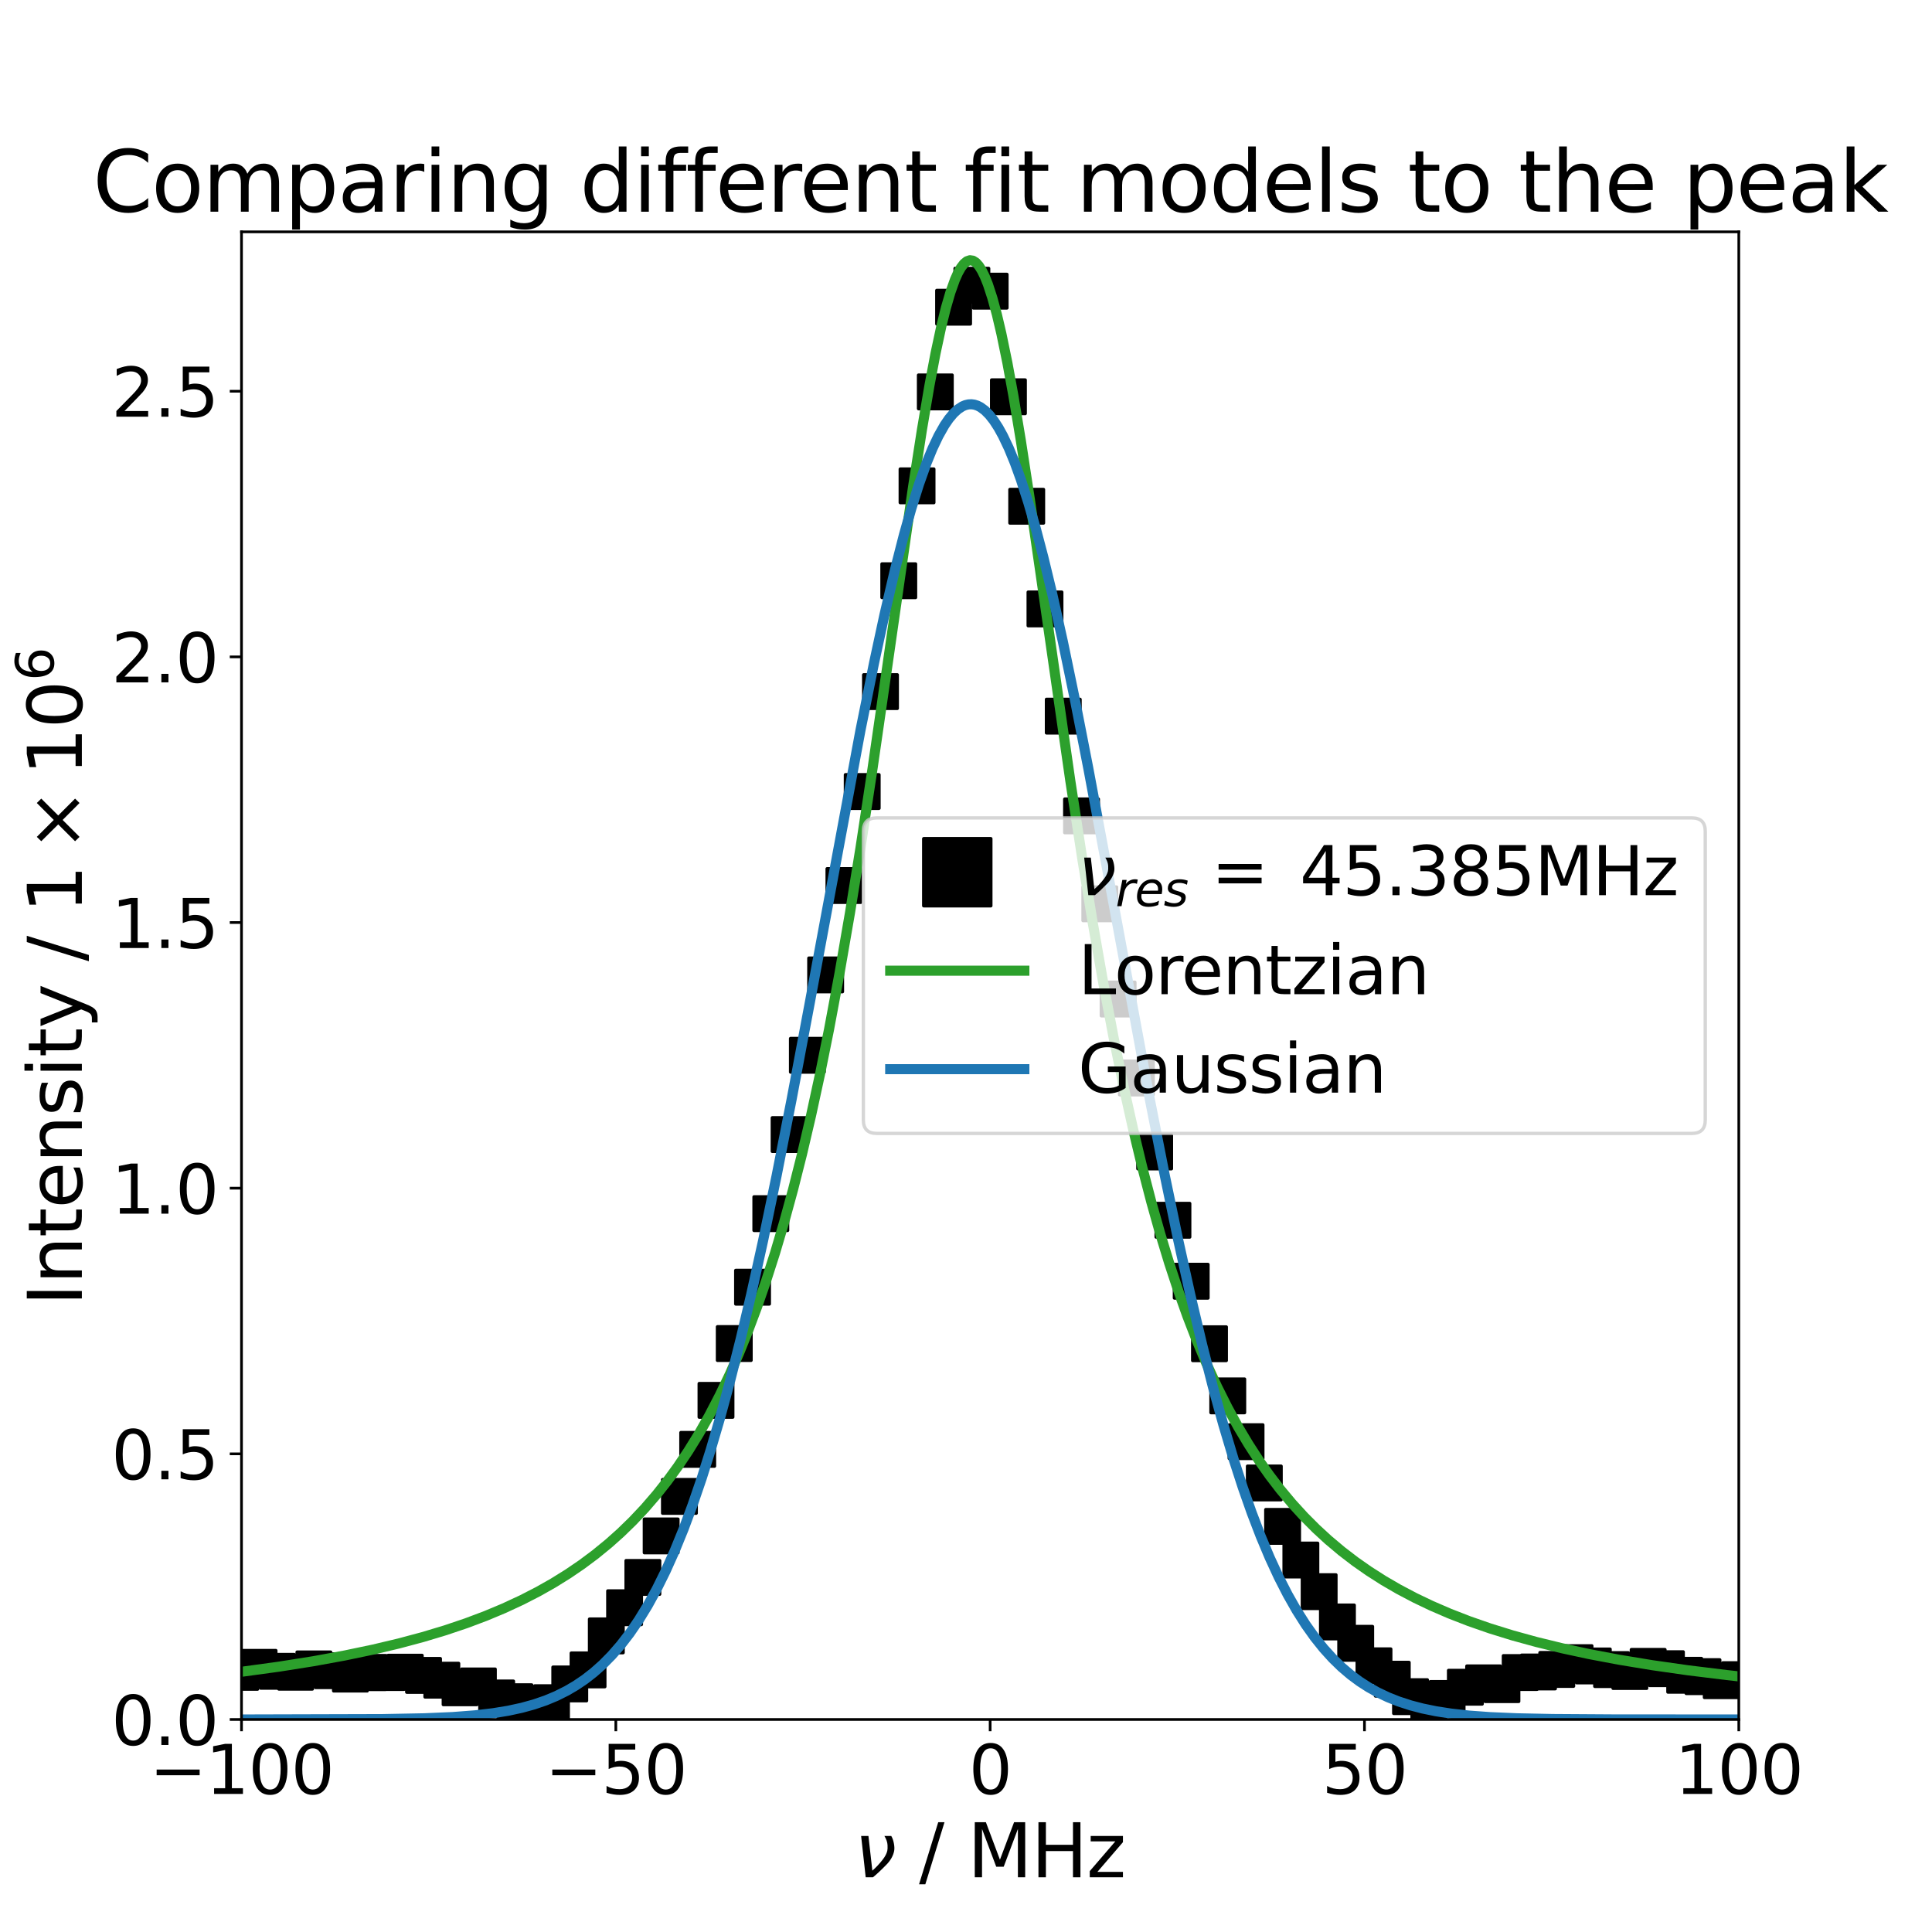 <?xml version="1.0" encoding="utf-8" standalone="no"?>
<!DOCTYPE svg PUBLIC "-//W3C//DTD SVG 1.1//EN"
  "http://www.w3.org/Graphics/SVG/1.1/DTD/svg11.dtd">
<svg xmlns:xlink="http://www.w3.org/1999/xlink" width="576pt" height="576pt" viewBox="0 0 576 576" xmlns="http://www.w3.org/2000/svg" version="1.1">
 <defs>
  <style type="text/css">*{stroke-linejoin: round; stroke-linecap: butt}</style>
 </defs>
 <g id="figure_1">
  <g id="patch_1">
   <path d="M 0 576 
L 576 576 
L 576 0 
L 0 0 
z
" style="fill: #ffffff"/>
  </g>
  <g id="axes_1">
   <g id="patch_2">
    <path d="M 72 512.64 
L 518.4 512.64 
L 518.4 69.12 
L 72 69.12 
z
" style="fill: #ffffff"/>
   </g>
   <g id="matplotlib.axis_1">
    <g id="xtick_1">
     <g id="line2d_1">
      <defs>
       <path id="ma146b45373" d="M 0 0 
L 0 3.5 
" style="stroke: #000000; stroke-width: 0.8"/>
      </defs>
      <g>
       <use xlink:href="#ma146b45373" x="72" y="512.64" style="stroke: #000000; stroke-width: 0.8"/>
      </g>
     </g>
     <g id="text_1">
      <!-- −100 -->
      <g transform="translate(44.533 534.837)scale(0.2 -0.2)">
       <defs>
        <path id="DejaVuSans-2212" d="M 678 2272 
L 4684 2272 
L 4684 1741 
L 678 1741 
L 678 2272 
z
" transform="scale(0.016)"/>
        <path id="DejaVuSans-31" d="M 794 531 
L 1825 531 
L 1825 4091 
L 703 3866 
L 703 4441 
L 1819 4666 
L 2450 4666 
L 2450 531 
L 3481 531 
L 3481 0 
L 794 0 
L 794 531 
z
" transform="scale(0.016)"/>
        <path id="DejaVuSans-30" d="M 2034 4250 
Q 1547 4250 1301 3770 
Q 1056 3291 1056 2328 
Q 1056 1369 1301 889 
Q 1547 409 2034 409 
Q 2525 409 2770 889 
Q 3016 1369 3016 2328 
Q 3016 3291 2770 3770 
Q 2525 4250 2034 4250 
z
M 2034 4750 
Q 2819 4750 3233 4129 
Q 3647 3509 3647 2328 
Q 3647 1150 3233 529 
Q 2819 -91 2034 -91 
Q 1250 -91 836 529 
Q 422 1150 422 2328 
Q 422 3509 836 4129 
Q 1250 4750 2034 4750 
z
" transform="scale(0.016)"/>
       </defs>
       <use xlink:href="#DejaVuSans-2212"/>
       <use xlink:href="#DejaVuSans-31" x="83.789"/>
       <use xlink:href="#DejaVuSans-30" x="147.412"/>
       <use xlink:href="#DejaVuSans-30" x="211.035"/>
      </g>
     </g>
    </g>
    <g id="xtick_2">
     <g id="line2d_2">
      <g>
       <use xlink:href="#ma146b45373" x="183.6" y="512.64" style="stroke: #000000; stroke-width: 0.8"/>
      </g>
     </g>
     <g id="text_2">
      <!-- −50 -->
      <g transform="translate(162.495 534.837)scale(0.2 -0.2)">
       <defs>
        <path id="DejaVuSans-35" d="M 691 4666 
L 3169 4666 
L 3169 4134 
L 1269 4134 
L 1269 2991 
Q 1406 3038 1543 3061 
Q 1681 3084 1819 3084 
Q 2600 3084 3056 2656 
Q 3513 2228 3513 1497 
Q 3513 744 3044 326 
Q 2575 -91 1722 -91 
Q 1428 -91 1123 -41 
Q 819 9 494 109 
L 494 744 
Q 775 591 1075 516 
Q 1375 441 1709 441 
Q 2250 441 2565 725 
Q 2881 1009 2881 1497 
Q 2881 1984 2565 2268 
Q 2250 2553 1709 2553 
Q 1456 2553 1204 2497 
Q 953 2441 691 2322 
L 691 4666 
z
" transform="scale(0.016)"/>
       </defs>
       <use xlink:href="#DejaVuSans-2212"/>
       <use xlink:href="#DejaVuSans-35" x="83.789"/>
       <use xlink:href="#DejaVuSans-30" x="147.412"/>
      </g>
     </g>
    </g>
    <g id="xtick_3">
     <g id="line2d_3">
      <g>
       <use xlink:href="#ma146b45373" x="295.2" y="512.64" style="stroke: #000000; stroke-width: 0.8"/>
      </g>
     </g>
     <g id="text_3">
      <!-- 0 -->
      <g transform="translate(288.837 534.837)scale(0.2 -0.2)">
       <use xlink:href="#DejaVuSans-30"/>
      </g>
     </g>
    </g>
    <g id="xtick_4">
     <g id="line2d_4">
      <g>
       <use xlink:href="#ma146b45373" x="406.8" y="512.64" style="stroke: #000000; stroke-width: 0.8"/>
      </g>
     </g>
     <g id="text_4">
      <!-- 50 -->
      <g transform="translate(394.075 534.837)scale(0.2 -0.2)">
       <use xlink:href="#DejaVuSans-35"/>
       <use xlink:href="#DejaVuSans-30" x="63.623"/>
      </g>
     </g>
    </g>
    <g id="xtick_5">
     <g id="line2d_5">
      <g>
       <use xlink:href="#ma146b45373" x="518.4" y="512.64" style="stroke: #000000; stroke-width: 0.8"/>
      </g>
     </g>
     <g id="text_5">
      <!-- 100 -->
      <g transform="translate(499.312 534.837)scale(0.2 -0.2)">
       <use xlink:href="#DejaVuSans-31"/>
       <use xlink:href="#DejaVuSans-30" x="63.623"/>
       <use xlink:href="#DejaVuSans-30" x="127.246"/>
      </g>
     </g>
    </g>
    <g id="text_6">
     <!-- $\nu$ / MHz -->
     <g transform="translate(254.72 559.713)scale(0.22 -0.22)">
      <defs>
       <path id="DejaVuSans-Oblique-3bd" d="M 959 0 
L 572 3500 
L 1191 3500 
L 1522 563 
Q 1972 950 2391 1488 
Q 2706 1891 2788 2241 
Q 2825 2406 2809 2719 
Q 2794 3091 2544 3500 
L 3125 3500 
L 3125 3500 
Q 3288 3222 3353 2834 
Q 3416 2478 3369 2234 
Q 3250 1622 2719 1075 
Q 2025 363 1572 0 
L 959 0 
z
" transform="scale(0.016)"/>
       <path id="DejaVuSans-20" transform="scale(0.016)"/>
       <path id="DejaVuSans-2f" d="M 1625 4666 
L 2156 4666 
L 531 -594 
L 0 -594 
L 1625 4666 
z
" transform="scale(0.016)"/>
       <path id="DejaVuSans-4d" d="M 628 4666 
L 1569 4666 
L 2759 1491 
L 3956 4666 
L 4897 4666 
L 4897 0 
L 4281 0 
L 4281 4097 
L 3078 897 
L 2444 897 
L 1241 4097 
L 1241 0 
L 628 0 
L 628 4666 
z
" transform="scale(0.016)"/>
       <path id="DejaVuSans-48" d="M 628 4666 
L 1259 4666 
L 1259 2753 
L 3553 2753 
L 3553 4666 
L 4184 4666 
L 4184 0 
L 3553 0 
L 3553 2222 
L 1259 2222 
L 1259 0 
L 628 0 
L 628 4666 
z
" transform="scale(0.016)"/>
       <path id="DejaVuSans-7a" d="M 353 3500 
L 3084 3500 
L 3084 2975 
L 922 459 
L 3084 459 
L 3084 0 
L 275 0 
L 275 525 
L 2438 3041 
L 353 3041 
L 353 3500 
z
" transform="scale(0.016)"/>
      </defs>
      <use xlink:href="#DejaVuSans-Oblique-3bd" transform="translate(0 0.094)"/>
      <use xlink:href="#DejaVuSans-20" transform="translate(55.859 0.094)"/>
      <use xlink:href="#DejaVuSans-2f" transform="translate(87.646 0.094)"/>
      <use xlink:href="#DejaVuSans-20" transform="translate(121.338 0.094)"/>
      <use xlink:href="#DejaVuSans-4d" transform="translate(153.125 0.094)"/>
      <use xlink:href="#DejaVuSans-48" transform="translate(239.404 0.094)"/>
      <use xlink:href="#DejaVuSans-7a" transform="translate(314.6 0.094)"/>
     </g>
    </g>
   </g>
   <g id="matplotlib.axis_2">
    <g id="ytick_1">
     <g id="line2d_6">
      <defs>
       <path id="m79c608a1b0" d="M 0 0 
L -3.5 0 
" style="stroke: #000000; stroke-width: 0.8"/>
      </defs>
      <g>
       <use xlink:href="#m79c608a1b0" x="72" y="512.64" style="stroke: #000000; stroke-width: 0.8"/>
      </g>
     </g>
     <g id="text_7">
      <!-- 0.0 -->
      <g transform="translate(33.194 520.238)scale(0.2 -0.2)">
       <defs>
        <path id="DejaVuSans-2e" d="M 684 794 
L 1344 794 
L 1344 0 
L 684 0 
L 684 794 
z
" transform="scale(0.016)"/>
       </defs>
       <use xlink:href="#DejaVuSans-30"/>
       <use xlink:href="#DejaVuSans-2e" x="63.623"/>
       <use xlink:href="#DejaVuSans-30" x="95.41"/>
      </g>
     </g>
    </g>
    <g id="ytick_2">
     <g id="line2d_7">
      <g>
       <use xlink:href="#m79c608a1b0" x="72" y="433.44" style="stroke: #000000; stroke-width: 0.8"/>
      </g>
     </g>
     <g id="text_8">
      <!-- 0.5 -->
      <g transform="translate(33.194 441.038)scale(0.2 -0.2)">
       <use xlink:href="#DejaVuSans-30"/>
       <use xlink:href="#DejaVuSans-2e" x="63.623"/>
       <use xlink:href="#DejaVuSans-35" x="95.41"/>
      </g>
     </g>
    </g>
    <g id="ytick_3">
     <g id="line2d_8">
      <g>
       <use xlink:href="#m79c608a1b0" x="72" y="354.24" style="stroke: #000000; stroke-width: 0.8"/>
      </g>
     </g>
     <g id="text_9">
      <!-- 1.0 -->
      <g transform="translate(33.194 361.838)scale(0.2 -0.2)">
       <use xlink:href="#DejaVuSans-31"/>
       <use xlink:href="#DejaVuSans-2e" x="63.623"/>
       <use xlink:href="#DejaVuSans-30" x="95.41"/>
      </g>
     </g>
    </g>
    <g id="ytick_4">
     <g id="line2d_9">
      <g>
       <use xlink:href="#m79c608a1b0" x="72" y="275.04" style="stroke: #000000; stroke-width: 0.8"/>
      </g>
     </g>
     <g id="text_10">
      <!-- 1.5 -->
      <g transform="translate(33.194 282.638)scale(0.2 -0.2)">
       <use xlink:href="#DejaVuSans-31"/>
       <use xlink:href="#DejaVuSans-2e" x="63.623"/>
       <use xlink:href="#DejaVuSans-35" x="95.41"/>
      </g>
     </g>
    </g>
    <g id="ytick_5">
     <g id="line2d_10">
      <g>
       <use xlink:href="#m79c608a1b0" x="72" y="195.84" style="stroke: #000000; stroke-width: 0.8"/>
      </g>
     </g>
     <g id="text_11">
      <!-- 2.0 -->
      <g transform="translate(33.194 203.438)scale(0.2 -0.2)">
       <defs>
        <path id="DejaVuSans-32" d="M 1228 531 
L 3431 531 
L 3431 0 
L 469 0 
L 469 531 
Q 828 903 1448 1529 
Q 2069 2156 2228 2338 
Q 2531 2678 2651 2914 
Q 2772 3150 2772 3378 
Q 2772 3750 2511 3984 
Q 2250 4219 1831 4219 
Q 1534 4219 1204 4116 
Q 875 4013 500 3803 
L 500 4441 
Q 881 4594 1212 4672 
Q 1544 4750 1819 4750 
Q 2544 4750 2975 4387 
Q 3406 4025 3406 3419 
Q 3406 3131 3298 2873 
Q 3191 2616 2906 2266 
Q 2828 2175 2409 1742 
Q 1991 1309 1228 531 
z
" transform="scale(0.016)"/>
       </defs>
       <use xlink:href="#DejaVuSans-32"/>
       <use xlink:href="#DejaVuSans-2e" x="63.623"/>
       <use xlink:href="#DejaVuSans-30" x="95.41"/>
      </g>
     </g>
    </g>
    <g id="ytick_6">
     <g id="line2d_11">
      <g>
       <use xlink:href="#m79c608a1b0" x="72" y="116.64" style="stroke: #000000; stroke-width: 0.8"/>
      </g>
     </g>
     <g id="text_12">
      <!-- 2.5 -->
      <g transform="translate(33.194 124.238)scale(0.2 -0.2)">
       <use xlink:href="#DejaVuSans-32"/>
       <use xlink:href="#DejaVuSans-2e" x="63.623"/>
       <use xlink:href="#DejaVuSans-35" x="95.41"/>
      </g>
     </g>
    </g>
    <g id="text_13">
     <!-- Intensity / $1\times 10^6$ -->
     <g transform="translate(24.574 389.33)rotate(-90)scale(0.22 -0.22)">
      <defs>
       <path id="DejaVuSans-49" d="M 628 4666 
L 1259 4666 
L 1259 0 
L 628 0 
L 628 4666 
z
" transform="scale(0.016)"/>
       <path id="DejaVuSans-6e" d="M 3513 2113 
L 3513 0 
L 2938 0 
L 2938 2094 
Q 2938 2591 2744 2837 
Q 2550 3084 2163 3084 
Q 1697 3084 1428 2787 
Q 1159 2491 1159 1978 
L 1159 0 
L 581 0 
L 581 3500 
L 1159 3500 
L 1159 2956 
Q 1366 3272 1645 3428 
Q 1925 3584 2291 3584 
Q 2894 3584 3203 3211 
Q 3513 2838 3513 2113 
z
" transform="scale(0.016)"/>
       <path id="DejaVuSans-74" d="M 1172 4494 
L 1172 3500 
L 2356 3500 
L 2356 3053 
L 1172 3053 
L 1172 1153 
Q 1172 725 1289 603 
Q 1406 481 1766 481 
L 2356 481 
L 2356 0 
L 1766 0 
Q 1100 0 847 248 
Q 594 497 594 1153 
L 594 3053 
L 172 3053 
L 172 3500 
L 594 3500 
L 594 4494 
L 1172 4494 
z
" transform="scale(0.016)"/>
       <path id="DejaVuSans-65" d="M 3597 1894 
L 3597 1613 
L 953 1613 
Q 991 1019 1311 708 
Q 1631 397 2203 397 
Q 2534 397 2845 478 
Q 3156 559 3463 722 
L 3463 178 
Q 3153 47 2828 -22 
Q 2503 -91 2169 -91 
Q 1331 -91 842 396 
Q 353 884 353 1716 
Q 353 2575 817 3079 
Q 1281 3584 2069 3584 
Q 2775 3584 3186 3129 
Q 3597 2675 3597 1894 
z
M 3022 2063 
Q 3016 2534 2758 2815 
Q 2500 3097 2075 3097 
Q 1594 3097 1305 2825 
Q 1016 2553 972 2059 
L 3022 2063 
z
" transform="scale(0.016)"/>
       <path id="DejaVuSans-73" d="M 2834 3397 
L 2834 2853 
Q 2591 2978 2328 3040 
Q 2066 3103 1784 3103 
Q 1356 3103 1142 2972 
Q 928 2841 928 2578 
Q 928 2378 1081 2264 
Q 1234 2150 1697 2047 
L 1894 2003 
Q 2506 1872 2764 1633 
Q 3022 1394 3022 966 
Q 3022 478 2636 193 
Q 2250 -91 1575 -91 
Q 1294 -91 989 -36 
Q 684 19 347 128 
L 347 722 
Q 666 556 975 473 
Q 1284 391 1588 391 
Q 1994 391 2212 530 
Q 2431 669 2431 922 
Q 2431 1156 2273 1281 
Q 2116 1406 1581 1522 
L 1381 1569 
Q 847 1681 609 1914 
Q 372 2147 372 2553 
Q 372 3047 722 3315 
Q 1072 3584 1716 3584 
Q 2034 3584 2315 3537 
Q 2597 3491 2834 3397 
z
" transform="scale(0.016)"/>
       <path id="DejaVuSans-69" d="M 603 3500 
L 1178 3500 
L 1178 0 
L 603 0 
L 603 3500 
z
M 603 4863 
L 1178 4863 
L 1178 4134 
L 603 4134 
L 603 4863 
z
" transform="scale(0.016)"/>
       <path id="DejaVuSans-79" d="M 2059 -325 
Q 1816 -950 1584 -1140 
Q 1353 -1331 966 -1331 
L 506 -1331 
L 506 -850 
L 844 -850 
Q 1081 -850 1212 -737 
Q 1344 -625 1503 -206 
L 1606 56 
L 191 3500 
L 800 3500 
L 1894 763 
L 2988 3500 
L 3597 3500 
L 2059 -325 
z
" transform="scale(0.016)"/>
       <path id="DejaVuSans-d7" d="M 4488 3438 
L 3059 2003 
L 4488 575 
L 4116 197 
L 2681 1631 
L 1247 197 
L 878 575 
L 2303 2003 
L 878 3438 
L 1247 3816 
L 2681 2381 
L 4116 3816 
L 4488 3438 
z
" transform="scale(0.016)"/>
       <path id="DejaVuSans-36" d="M 2113 2584 
Q 1688 2584 1439 2293 
Q 1191 2003 1191 1497 
Q 1191 994 1439 701 
Q 1688 409 2113 409 
Q 2538 409 2786 701 
Q 3034 994 3034 1497 
Q 3034 2003 2786 2293 
Q 2538 2584 2113 2584 
z
M 3366 4563 
L 3366 3988 
Q 3128 4100 2886 4159 
Q 2644 4219 2406 4219 
Q 1781 4219 1451 3797 
Q 1122 3375 1075 2522 
Q 1259 2794 1537 2939 
Q 1816 3084 2150 3084 
Q 2853 3084 3261 2657 
Q 3669 2231 3669 1497 
Q 3669 778 3244 343 
Q 2819 -91 2113 -91 
Q 1303 -91 875 529 
Q 447 1150 447 2328 
Q 447 3434 972 4092 
Q 1497 4750 2381 4750 
Q 2619 4750 2861 4703 
Q 3103 4656 3366 4563 
z
" transform="scale(0.016)"/>
      </defs>
      <use xlink:href="#DejaVuSans-49" transform="translate(0 0.766)"/>
      <use xlink:href="#DejaVuSans-6e" transform="translate(29.492 0.766)"/>
      <use xlink:href="#DejaVuSans-74" transform="translate(92.871 0.766)"/>
      <use xlink:href="#DejaVuSans-65" transform="translate(132.08 0.766)"/>
      <use xlink:href="#DejaVuSans-6e" transform="translate(193.604 0.766)"/>
      <use xlink:href="#DejaVuSans-73" transform="translate(256.982 0.766)"/>
      <use xlink:href="#DejaVuSans-69" transform="translate(309.082 0.766)"/>
      <use xlink:href="#DejaVuSans-74" transform="translate(336.865 0.766)"/>
      <use xlink:href="#DejaVuSans-79" transform="translate(376.074 0.766)"/>
      <use xlink:href="#DejaVuSans-20" transform="translate(435.254 0.766)"/>
      <use xlink:href="#DejaVuSans-2f" transform="translate(467.041 0.766)"/>
      <use xlink:href="#DejaVuSans-20" transform="translate(500.732 0.766)"/>
      <use xlink:href="#DejaVuSans-31" transform="translate(532.52 0.766)"/>
      <use xlink:href="#DejaVuSans-d7" transform="translate(615.625 0.766)"/>
      <use xlink:href="#DejaVuSans-31" transform="translate(718.896 0.766)"/>
      <use xlink:href="#DejaVuSans-30" transform="translate(782.52 0.766)"/>
      <use xlink:href="#DejaVuSans-36" transform="translate(847.1 39.047)scale(0.7)"/>
     </g>
    </g>
   </g>
   <g id="line2d_12">
    <defs>
     <path id="m09994316c3" d="M -5 5 
L 5 5 
L 5 -5 
L -5 -5 
z
" style="stroke: #000000; stroke-linejoin: miter"/>
    </defs>
    <g clip-path="url(#p60f01d85b7)">
     <use xlink:href="#m09994316c3" x="3085.2" y="512.491" style="stroke: #000000; stroke-linejoin: miter"/>
     <use xlink:href="#m09994316c3" x="3079.752" y="511.206" style="stroke: #000000; stroke-linejoin: miter"/>
     <use xlink:href="#m09994316c3" x="3074.301" y="512.021" style="stroke: #000000; stroke-linejoin: miter"/>
     <use xlink:href="#m09994316c3" x="3068.853" y="510.879" style="stroke: #000000; stroke-linejoin: miter"/>
     <use xlink:href="#m09994316c3" x="3063.402" y="512.342" style="stroke: #000000; stroke-linejoin: miter"/>
     <use xlink:href="#m09994316c3" x="3057.954" y="511.399" style="stroke: #000000; stroke-linejoin: miter"/>
     <use xlink:href="#m09994316c3" x="3052.506" y="511.489" style="stroke: #000000; stroke-linejoin: miter"/>
     <use xlink:href="#m09994316c3" x="3047.055" y="512.252" style="stroke: #000000; stroke-linejoin: miter"/>
     <use xlink:href="#m09994316c3" x="3041.607" y="511.141" style="stroke: #000000; stroke-linejoin: miter"/>
     <use xlink:href="#m09994316c3" x="3036.156" y="511.539" style="stroke: #000000; stroke-linejoin: miter"/>
     <use xlink:href="#m09994316c3" x="3030.708" y="511.468" style="stroke: #000000; stroke-linejoin: miter"/>
     <use xlink:href="#m09994316c3" x="3025.26" y="511.704" style="stroke: #000000; stroke-linejoin: miter"/>
     <use xlink:href="#m09994316c3" x="3019.809" y="512.235" style="stroke: #000000; stroke-linejoin: miter"/>
     <use xlink:href="#m09994316c3" x="3014.361" y="511.808" style="stroke: #000000; stroke-linejoin: miter"/>
     <use xlink:href="#m09994316c3" x="3008.91" y="511.631" style="stroke: #000000; stroke-linejoin: miter"/>
     <use xlink:href="#m09994316c3" x="3003.462" y="511.62" style="stroke: #000000; stroke-linejoin: miter"/>
     <use xlink:href="#m09994316c3" x="2998.014" y="511.57" style="stroke: #000000; stroke-linejoin: miter"/>
     <use xlink:href="#m09994316c3" x="2992.563" y="511.578" style="stroke: #000000; stroke-linejoin: miter"/>
     <use xlink:href="#m09994316c3" x="2987.115" y="511.354" style="stroke: #000000; stroke-linejoin: miter"/>
     <use xlink:href="#m09994316c3" x="2981.664" y="511.32" style="stroke: #000000; stroke-linejoin: miter"/>
     <use xlink:href="#m09994316c3" x="2976.216" y="511.689" style="stroke: #000000; stroke-linejoin: miter"/>
     <use xlink:href="#m09994316c3" x="2970.765" y="511.766" style="stroke: #000000; stroke-linejoin: miter"/>
     <use xlink:href="#m09994316c3" x="2965.317" y="511.858" style="stroke: #000000; stroke-linejoin: miter"/>
     <use xlink:href="#m09994316c3" x="2959.869" y="511.445" style="stroke: #000000; stroke-linejoin: miter"/>
     <use xlink:href="#m09994316c3" x="2954.418" y="511.475" style="stroke: #000000; stroke-linejoin: miter"/>
     <use xlink:href="#m09994316c3" x="2948.97" y="511.351" style="stroke: #000000; stroke-linejoin: miter"/>
     <use xlink:href="#m09994316c3" x="2943.519" y="511.396" style="stroke: #000000; stroke-linejoin: miter"/>
     <use xlink:href="#m09994316c3" x="2938.071" y="512.055" style="stroke: #000000; stroke-linejoin: miter"/>
     <use xlink:href="#m09994316c3" x="2932.623" y="511.87" style="stroke: #000000; stroke-linejoin: miter"/>
     <use xlink:href="#m09994316c3" x="2927.172" y="511.946" style="stroke: #000000; stroke-linejoin: miter"/>
     <use xlink:href="#m09994316c3" x="2921.724" y="510.715" style="stroke: #000000; stroke-linejoin: miter"/>
     <use xlink:href="#m09994316c3" x="2916.273" y="512.318" style="stroke: #000000; stroke-linejoin: miter"/>
     <use xlink:href="#m09994316c3" x="2910.825" y="511.429" style="stroke: #000000; stroke-linejoin: miter"/>
     <use xlink:href="#m09994316c3" x="2905.377" y="512.383" style="stroke: #000000; stroke-linejoin: miter"/>
     <use xlink:href="#m09994316c3" x="2899.926" y="511.536" style="stroke: #000000; stroke-linejoin: miter"/>
     <use xlink:href="#m09994316c3" x="2894.478" y="512" style="stroke: #000000; stroke-linejoin: miter"/>
     <use xlink:href="#m09994316c3" x="2889.027" y="511.525" style="stroke: #000000; stroke-linejoin: miter"/>
     <use xlink:href="#m09994316c3" x="2883.579" y="511.823" style="stroke: #000000; stroke-linejoin: miter"/>
     <use xlink:href="#m09994316c3" x="2878.131" y="511.786" style="stroke: #000000; stroke-linejoin: miter"/>
     <use xlink:href="#m09994316c3" x="2872.68" y="511.628" style="stroke: #000000; stroke-linejoin: miter"/>
     <use xlink:href="#m09994316c3" x="2867.232" y="512.085" style="stroke: #000000; stroke-linejoin: miter"/>
     <use xlink:href="#m09994316c3" x="2861.781" y="511.169" style="stroke: #000000; stroke-linejoin: miter"/>
     <use xlink:href="#m09994316c3" x="2856.333" y="511.418" style="stroke: #000000; stroke-linejoin: miter"/>
     <use xlink:href="#m09994316c3" x="2850.885" y="511.124" style="stroke: #000000; stroke-linejoin: miter"/>
     <use xlink:href="#m09994316c3" x="2845.434" y="510.263" style="stroke: #000000; stroke-linejoin: miter"/>
     <use xlink:href="#m09994316c3" x="2839.986" y="511.043" style="stroke: #000000; stroke-linejoin: miter"/>
     <use xlink:href="#m09994316c3" x="2834.535" y="511.603" style="stroke: #000000; stroke-linejoin: miter"/>
     <use xlink:href="#m09994316c3" x="2829.087" y="512.316" style="stroke: #000000; stroke-linejoin: miter"/>
     <use xlink:href="#m09994316c3" x="2823.639" y="511.41" style="stroke: #000000; stroke-linejoin: miter"/>
     <use xlink:href="#m09994316c3" x="2818.188" y="512.064" style="stroke: #000000; stroke-linejoin: miter"/>
     <use xlink:href="#m09994316c3" x="2812.74" y="510.828" style="stroke: #000000; stroke-linejoin: miter"/>
     <use xlink:href="#m09994316c3" x="2807.289" y="512.067" style="stroke: #000000; stroke-linejoin: miter"/>
     <use xlink:href="#m09994316c3" x="2801.841" y="512.221" style="stroke: #000000; stroke-linejoin: miter"/>
     <use xlink:href="#m09994316c3" x="2796.39" y="511.648" style="stroke: #000000; stroke-linejoin: miter"/>
     <use xlink:href="#m09994316c3" x="2790.942" y="511.737" style="stroke: #000000; stroke-linejoin: miter"/>
     <use xlink:href="#m09994316c3" x="2785.494" y="511.483" style="stroke: #000000; stroke-linejoin: miter"/>
     <use xlink:href="#m09994316c3" x="2780.043" y="512.044" style="stroke: #000000; stroke-linejoin: miter"/>
     <use xlink:href="#m09994316c3" x="2774.595" y="511.075" style="stroke: #000000; stroke-linejoin: miter"/>
     <use xlink:href="#m09994316c3" x="2769.144" y="512.331" style="stroke: #000000; stroke-linejoin: miter"/>
     <use xlink:href="#m09994316c3" x="2763.696" y="511.682" style="stroke: #000000; stroke-linejoin: miter"/>
     <use xlink:href="#m09994316c3" x="2758.248" y="512.194" style="stroke: #000000; stroke-linejoin: miter"/>
     <use xlink:href="#m09994316c3" x="2752.797" y="510.976" style="stroke: #000000; stroke-linejoin: miter"/>
     <use xlink:href="#m09994316c3" x="2747.349" y="512.403" style="stroke: #000000; stroke-linejoin: miter"/>
     <use xlink:href="#m09994316c3" x="2741.898" y="511.583" style="stroke: #000000; stroke-linejoin: miter"/>
     <use xlink:href="#m09994316c3" x="2736.45" y="511.636" style="stroke: #000000; stroke-linejoin: miter"/>
     <use xlink:href="#m09994316c3" x="2731.002" y="510.491" style="stroke: #000000; stroke-linejoin: miter"/>
     <use xlink:href="#m09994316c3" x="2725.551" y="511.085" style="stroke: #000000; stroke-linejoin: miter"/>
     <use xlink:href="#m09994316c3" x="2720.103" y="511.305" style="stroke: #000000; stroke-linejoin: miter"/>
     <use xlink:href="#m09994316c3" x="2714.652" y="512.168" style="stroke: #000000; stroke-linejoin: miter"/>
     <use xlink:href="#m09994316c3" x="2709.204" y="512.354" style="stroke: #000000; stroke-linejoin: miter"/>
     <use xlink:href="#m09994316c3" x="2703.756" y="512.201" style="stroke: #000000; stroke-linejoin: miter"/>
     <use xlink:href="#m09994316c3" x="2698.305" y="511.488" style="stroke: #000000; stroke-linejoin: miter"/>
     <use xlink:href="#m09994316c3" x="2692.857" y="511.03" style="stroke: #000000; stroke-linejoin: miter"/>
     <use xlink:href="#m09994316c3" x="2687.406" y="512.258" style="stroke: #000000; stroke-linejoin: miter"/>
     <use xlink:href="#m09994316c3" x="2681.958" y="511.107" style="stroke: #000000; stroke-linejoin: miter"/>
     <use xlink:href="#m09994316c3" x="2676.51" y="511.273" style="stroke: #000000; stroke-linejoin: miter"/>
     <use xlink:href="#m09994316c3" x="2671.059" y="512.066" style="stroke: #000000; stroke-linejoin: miter"/>
     <use xlink:href="#m09994316c3" x="2665.611" y="511.714" style="stroke: #000000; stroke-linejoin: miter"/>
     <use xlink:href="#m09994316c3" x="2660.16" y="512.414" style="stroke: #000000; stroke-linejoin: miter"/>
     <use xlink:href="#m09994316c3" x="2654.712" y="511.119" style="stroke: #000000; stroke-linejoin: miter"/>
     <use xlink:href="#m09994316c3" x="2649.264" y="510.746" style="stroke: #000000; stroke-linejoin: miter"/>
     <use xlink:href="#m09994316c3" x="2643.813" y="511.497" style="stroke: #000000; stroke-linejoin: miter"/>
     <use xlink:href="#m09994316c3" x="2638.365" y="511.543" style="stroke: #000000; stroke-linejoin: miter"/>
     <use xlink:href="#m09994316c3" x="2632.914" y="511.031" style="stroke: #000000; stroke-linejoin: miter"/>
     <use xlink:href="#m09994316c3" x="2627.466" y="511.87" style="stroke: #000000; stroke-linejoin: miter"/>
     <use xlink:href="#m09994316c3" x="2622.015" y="511.579" style="stroke: #000000; stroke-linejoin: miter"/>
     <use xlink:href="#m09994316c3" x="2616.567" y="512.323" style="stroke: #000000; stroke-linejoin: miter"/>
     <use xlink:href="#m09994316c3" x="2611.119" y="512.364" style="stroke: #000000; stroke-linejoin: miter"/>
     <use xlink:href="#m09994316c3" x="2605.668" y="511.471" style="stroke: #000000; stroke-linejoin: miter"/>
     <use xlink:href="#m09994316c3" x="2600.22" y="510.356" style="stroke: #000000; stroke-linejoin: miter"/>
     <use xlink:href="#m09994316c3" x="2594.769" y="512.428" style="stroke: #000000; stroke-linejoin: miter"/>
     <use xlink:href="#m09994316c3" x="2589.321" y="512.191" style="stroke: #000000; stroke-linejoin: miter"/>
     <use xlink:href="#m09994316c3" x="2583.873" y="511.262" style="stroke: #000000; stroke-linejoin: miter"/>
     <use xlink:href="#m09994316c3" x="2578.422" y="511.306" style="stroke: #000000; stroke-linejoin: miter"/>
     <use xlink:href="#m09994316c3" x="2572.974" y="512.157" style="stroke: #000000; stroke-linejoin: miter"/>
     <use xlink:href="#m09994316c3" x="2567.523" y="511.057" style="stroke: #000000; stroke-linejoin: miter"/>
     <use xlink:href="#m09994316c3" x="2562.075" y="510.448" style="stroke: #000000; stroke-linejoin: miter"/>
     <use xlink:href="#m09994316c3" x="2556.627" y="512.265" style="stroke: #000000; stroke-linejoin: miter"/>
     <use xlink:href="#m09994316c3" x="2551.176" y="511.397" style="stroke: #000000; stroke-linejoin: miter"/>
     <use xlink:href="#m09994316c3" x="2545.728" y="511.475" style="stroke: #000000; stroke-linejoin: miter"/>
     <use xlink:href="#m09994316c3" x="2540.277" y="511.675" style="stroke: #000000; stroke-linejoin: miter"/>
     <use xlink:href="#m09994316c3" x="2534.829" y="511.25" style="stroke: #000000; stroke-linejoin: miter"/>
     <use xlink:href="#m09994316c3" x="2529.381" y="510.757" style="stroke: #000000; stroke-linejoin: miter"/>
     <use xlink:href="#m09994316c3" x="2523.93" y="511.429" style="stroke: #000000; stroke-linejoin: miter"/>
     <use xlink:href="#m09994316c3" x="2518.482" y="511.907" style="stroke: #000000; stroke-linejoin: miter"/>
     <use xlink:href="#m09994316c3" x="2513.031" y="511.692" style="stroke: #000000; stroke-linejoin: miter"/>
     <use xlink:href="#m09994316c3" x="2507.583" y="510.825" style="stroke: #000000; stroke-linejoin: miter"/>
     <use xlink:href="#m09994316c3" x="2502.135" y="511.921" style="stroke: #000000; stroke-linejoin: miter"/>
     <use xlink:href="#m09994316c3" x="2496.684" y="512.433" style="stroke: #000000; stroke-linejoin: miter"/>
     <use xlink:href="#m09994316c3" x="2491.236" y="511.344" style="stroke: #000000; stroke-linejoin: miter"/>
     <use xlink:href="#m09994316c3" x="2485.785" y="510.229" style="stroke: #000000; stroke-linejoin: miter"/>
     <use xlink:href="#m09994316c3" x="2480.337" y="512.255" style="stroke: #000000; stroke-linejoin: miter"/>
     <use xlink:href="#m09994316c3" x="2474.889" y="511.18" style="stroke: #000000; stroke-linejoin: miter"/>
     <use xlink:href="#m09994316c3" x="2469.438" y="511.541" style="stroke: #000000; stroke-linejoin: miter"/>
     <use xlink:href="#m09994316c3" x="2463.99" y="511.631" style="stroke: #000000; stroke-linejoin: miter"/>
     <use xlink:href="#m09994316c3" x="2458.539" y="512.037" style="stroke: #000000; stroke-linejoin: miter"/>
     <use xlink:href="#m09994316c3" x="2453.091" y="511.227" style="stroke: #000000; stroke-linejoin: miter"/>
     <use xlink:href="#m09994316c3" x="2447.64" y="511.471" style="stroke: #000000; stroke-linejoin: miter"/>
     <use xlink:href="#m09994316c3" x="2442.192" y="511.269" style="stroke: #000000; stroke-linejoin: miter"/>
     <use xlink:href="#m09994316c3" x="2436.744" y="512.004" style="stroke: #000000; stroke-linejoin: miter"/>
     <use xlink:href="#m09994316c3" x="2431.293" y="512.138" style="stroke: #000000; stroke-linejoin: miter"/>
     <use xlink:href="#m09994316c3" x="2425.845" y="511.867" style="stroke: #000000; stroke-linejoin: miter"/>
     <use xlink:href="#m09994316c3" x="2420.394" y="511.607" style="stroke: #000000; stroke-linejoin: miter"/>
     <use xlink:href="#m09994316c3" x="2414.946" y="511.807" style="stroke: #000000; stroke-linejoin: miter"/>
     <use xlink:href="#m09994316c3" x="2409.498" y="511.016" style="stroke: #000000; stroke-linejoin: miter"/>
     <use xlink:href="#m09994316c3" x="2404.047" y="511.954" style="stroke: #000000; stroke-linejoin: miter"/>
     <use xlink:href="#m09994316c3" x="2398.599" y="511.609" style="stroke: #000000; stroke-linejoin: miter"/>
     <use xlink:href="#m09994316c3" x="2393.148" y="511.199" style="stroke: #000000; stroke-linejoin: miter"/>
     <use xlink:href="#m09994316c3" x="2387.7" y="511.95" style="stroke: #000000; stroke-linejoin: miter"/>
     <use xlink:href="#m09994316c3" x="2382.252" y="511.611" style="stroke: #000000; stroke-linejoin: miter"/>
     <use xlink:href="#m09994316c3" x="2376.801" y="511.812" style="stroke: #000000; stroke-linejoin: miter"/>
     <use xlink:href="#m09994316c3" x="2371.353" y="511.303" style="stroke: #000000; stroke-linejoin: miter"/>
     <use xlink:href="#m09994316c3" x="2365.902" y="511.625" style="stroke: #000000; stroke-linejoin: miter"/>
     <use xlink:href="#m09994316c3" x="2360.454" y="512.097" style="stroke: #000000; stroke-linejoin: miter"/>
     <use xlink:href="#m09994316c3" x="2355.006" y="511.851" style="stroke: #000000; stroke-linejoin: miter"/>
     <use xlink:href="#m09994316c3" x="2349.555" y="512.271" style="stroke: #000000; stroke-linejoin: miter"/>
     <use xlink:href="#m09994316c3" x="2344.107" y="511.646" style="stroke: #000000; stroke-linejoin: miter"/>
     <use xlink:href="#m09994316c3" x="2338.656" y="512.257" style="stroke: #000000; stroke-linejoin: miter"/>
     <use xlink:href="#m09994316c3" x="2333.208" y="510.835" style="stroke: #000000; stroke-linejoin: miter"/>
     <use xlink:href="#m09994316c3" x="2327.76" y="512.394" style="stroke: #000000; stroke-linejoin: miter"/>
     <use xlink:href="#m09994316c3" x="2322.309" y="511.493" style="stroke: #000000; stroke-linejoin: miter"/>
     <use xlink:href="#m09994316c3" x="2316.861" y="510.558" style="stroke: #000000; stroke-linejoin: miter"/>
     <use xlink:href="#m09994316c3" x="2311.41" y="511.688" style="stroke: #000000; stroke-linejoin: miter"/>
     <use xlink:href="#m09994316c3" x="2305.962" y="511.769" style="stroke: #000000; stroke-linejoin: miter"/>
     <use xlink:href="#m09994316c3" x="2300.514" y="512.012" style="stroke: #000000; stroke-linejoin: miter"/>
     <use xlink:href="#m09994316c3" x="2295.063" y="511.539" style="stroke: #000000; stroke-linejoin: miter"/>
     <use xlink:href="#m09994316c3" x="2289.615" y="511.167" style="stroke: #000000; stroke-linejoin: miter"/>
     <use xlink:href="#m09994316c3" x="2284.164" y="511.687" style="stroke: #000000; stroke-linejoin: miter"/>
     <use xlink:href="#m09994316c3" x="2278.716" y="510.18" style="stroke: #000000; stroke-linejoin: miter"/>
     <use xlink:href="#m09994316c3" x="2273.265" y="512.037" style="stroke: #000000; stroke-linejoin: miter"/>
     <use xlink:href="#m09994316c3" x="2267.817" y="511.677" style="stroke: #000000; stroke-linejoin: miter"/>
     <use xlink:href="#m09994316c3" x="2262.369" y="510.911" style="stroke: #000000; stroke-linejoin: miter"/>
     <use xlink:href="#m09994316c3" x="2256.918" y="512.487" style="stroke: #000000; stroke-linejoin: miter"/>
     <use xlink:href="#m09994316c3" x="2251.47" y="512.164" style="stroke: #000000; stroke-linejoin: miter"/>
     <use xlink:href="#m09994316c3" x="2246.019" y="512.041" style="stroke: #000000; stroke-linejoin: miter"/>
     <use xlink:href="#m09994316c3" x="2240.571" y="511.682" style="stroke: #000000; stroke-linejoin: miter"/>
     <use xlink:href="#m09994316c3" x="2235.123" y="511.126" style="stroke: #000000; stroke-linejoin: miter"/>
     <use xlink:href="#m09994316c3" x="2229.672" y="511.237" style="stroke: #000000; stroke-linejoin: miter"/>
     <use xlink:href="#m09994316c3" x="2224.224" y="511.508" style="stroke: #000000; stroke-linejoin: miter"/>
     <use xlink:href="#m09994316c3" x="2218.773" y="510.957" style="stroke: #000000; stroke-linejoin: miter"/>
     <use xlink:href="#m09994316c3" x="2213.325" y="511.136" style="stroke: #000000; stroke-linejoin: miter"/>
     <use xlink:href="#m09994316c3" x="2207.877" y="511.503" style="stroke: #000000; stroke-linejoin: miter"/>
     <use xlink:href="#m09994316c3" x="2202.426" y="511.856" style="stroke: #000000; stroke-linejoin: miter"/>
     <use xlink:href="#m09994316c3" x="2196.978" y="512.322" style="stroke: #000000; stroke-linejoin: miter"/>
     <use xlink:href="#m09994316c3" x="2191.527" y="511.925" style="stroke: #000000; stroke-linejoin: miter"/>
     <use xlink:href="#m09994316c3" x="2186.079" y="511.273" style="stroke: #000000; stroke-linejoin: miter"/>
     <use xlink:href="#m09994316c3" x="2180.631" y="511.994" style="stroke: #000000; stroke-linejoin: miter"/>
     <use xlink:href="#m09994316c3" x="2175.18" y="511.742" style="stroke: #000000; stroke-linejoin: miter"/>
     <use xlink:href="#m09994316c3" x="2169.732" y="511.413" style="stroke: #000000; stroke-linejoin: miter"/>
     <use xlink:href="#m09994316c3" x="2164.281" y="511.27" style="stroke: #000000; stroke-linejoin: miter"/>
     <use xlink:href="#m09994316c3" x="2158.833" y="511.686" style="stroke: #000000; stroke-linejoin: miter"/>
     <use xlink:href="#m09994316c3" x="2153.385" y="511.386" style="stroke: #000000; stroke-linejoin: miter"/>
     <use xlink:href="#m09994316c3" x="2147.934" y="511.891" style="stroke: #000000; stroke-linejoin: miter"/>
     <use xlink:href="#m09994316c3" x="2142.486" y="512.148" style="stroke: #000000; stroke-linejoin: miter"/>
     <use xlink:href="#m09994316c3" x="2137.035" y="511.516" style="stroke: #000000; stroke-linejoin: miter"/>
     <use xlink:href="#m09994316c3" x="2131.587" y="510.962" style="stroke: #000000; stroke-linejoin: miter"/>
     <use xlink:href="#m09994316c3" x="2126.139" y="511.858" style="stroke: #000000; stroke-linejoin: miter"/>
     <use xlink:href="#m09994316c3" x="2120.688" y="510.745" style="stroke: #000000; stroke-linejoin: miter"/>
     <use xlink:href="#m09994316c3" x="2115.24" y="512.198" style="stroke: #000000; stroke-linejoin: miter"/>
     <use xlink:href="#m09994316c3" x="2109.789" y="511.849" style="stroke: #000000; stroke-linejoin: miter"/>
     <use xlink:href="#m09994316c3" x="2104.341" y="511.567" style="stroke: #000000; stroke-linejoin: miter"/>
     <use xlink:href="#m09994316c3" x="2098.89" y="511.87" style="stroke: #000000; stroke-linejoin: miter"/>
     <use xlink:href="#m09994316c3" x="2093.442" y="510.9" style="stroke: #000000; stroke-linejoin: miter"/>
     <use xlink:href="#m09994316c3" x="2087.994" y="511.74" style="stroke: #000000; stroke-linejoin: miter"/>
     <use xlink:href="#m09994316c3" x="2082.543" y="511.282" style="stroke: #000000; stroke-linejoin: miter"/>
     <use xlink:href="#m09994316c3" x="2077.095" y="510.323" style="stroke: #000000; stroke-linejoin: miter"/>
     <use xlink:href="#m09994316c3" x="2071.644" y="511.011" style="stroke: #000000; stroke-linejoin: miter"/>
     <use xlink:href="#m09994316c3" x="2066.196" y="510.755" style="stroke: #000000; stroke-linejoin: miter"/>
     <use xlink:href="#m09994316c3" x="2060.748" y="510.137" style="stroke: #000000; stroke-linejoin: miter"/>
     <use xlink:href="#m09994316c3" x="2055.297" y="511.993" style="stroke: #000000; stroke-linejoin: miter"/>
     <use xlink:href="#m09994316c3" x="2049.849" y="511.294" style="stroke: #000000; stroke-linejoin: miter"/>
     <use xlink:href="#m09994316c3" x="2044.398" y="510.263" style="stroke: #000000; stroke-linejoin: miter"/>
     <use xlink:href="#m09994316c3" x="2038.95" y="510.965" style="stroke: #000000; stroke-linejoin: miter"/>
     <use xlink:href="#m09994316c3" x="2033.502" y="510.841" style="stroke: #000000; stroke-linejoin: miter"/>
     <use xlink:href="#m09994316c3" x="2028.051" y="511.872" style="stroke: #000000; stroke-linejoin: miter"/>
     <use xlink:href="#m09994316c3" x="2022.603" y="511.557" style="stroke: #000000; stroke-linejoin: miter"/>
     <use xlink:href="#m09994316c3" x="2017.152" y="510.943" style="stroke: #000000; stroke-linejoin: miter"/>
     <use xlink:href="#m09994316c3" x="2011.704" y="512.234" style="stroke: #000000; stroke-linejoin: miter"/>
     <use xlink:href="#m09994316c3" x="2006.256" y="510.09" style="stroke: #000000; stroke-linejoin: miter"/>
     <use xlink:href="#m09994316c3" x="2000.805" y="510.769" style="stroke: #000000; stroke-linejoin: miter"/>
     <use xlink:href="#m09994316c3" x="1995.357" y="510.493" style="stroke: #000000; stroke-linejoin: miter"/>
     <use xlink:href="#m09994316c3" x="1989.906" y="511.362" style="stroke: #000000; stroke-linejoin: miter"/>
     <use xlink:href="#m09994316c3" x="1984.458" y="511.607" style="stroke: #000000; stroke-linejoin: miter"/>
     <use xlink:href="#m09994316c3" x="1979.01" y="511.445" style="stroke: #000000; stroke-linejoin: miter"/>
     <use xlink:href="#m09994316c3" x="1973.559" y="511.502" style="stroke: #000000; stroke-linejoin: miter"/>
     <use xlink:href="#m09994316c3" x="1968.111" y="511.918" style="stroke: #000000; stroke-linejoin: miter"/>
     <use xlink:href="#m09994316c3" x="1962.66" y="510.404" style="stroke: #000000; stroke-linejoin: miter"/>
     <use xlink:href="#m09994316c3" x="1957.212" y="511.583" style="stroke: #000000; stroke-linejoin: miter"/>
     <use xlink:href="#m09994316c3" x="1951.764" y="512.187" style="stroke: #000000; stroke-linejoin: miter"/>
     <use xlink:href="#m09994316c3" x="1946.313" y="511.346" style="stroke: #000000; stroke-linejoin: miter"/>
     <use xlink:href="#m09994316c3" x="1940.865" y="511.283" style="stroke: #000000; stroke-linejoin: miter"/>
     <use xlink:href="#m09994316c3" x="1935.414" y="511.458" style="stroke: #000000; stroke-linejoin: miter"/>
     <use xlink:href="#m09994316c3" x="1929.966" y="511.103" style="stroke: #000000; stroke-linejoin: miter"/>
     <use xlink:href="#m09994316c3" x="1924.515" y="510.681" style="stroke: #000000; stroke-linejoin: miter"/>
     <use xlink:href="#m09994316c3" x="1919.067" y="512.161" style="stroke: #000000; stroke-linejoin: miter"/>
     <use xlink:href="#m09994316c3" x="1913.619" y="511.067" style="stroke: #000000; stroke-linejoin: miter"/>
     <use xlink:href="#m09994316c3" x="1908.168" y="510.824" style="stroke: #000000; stroke-linejoin: miter"/>
     <use xlink:href="#m09994316c3" x="1902.72" y="510.375" style="stroke: #000000; stroke-linejoin: miter"/>
     <use xlink:href="#m09994316c3" x="1897.269" y="511.389" style="stroke: #000000; stroke-linejoin: miter"/>
     <use xlink:href="#m09994316c3" x="1891.821" y="510.922" style="stroke: #000000; stroke-linejoin: miter"/>
     <use xlink:href="#m09994316c3" x="1886.373" y="510.446" style="stroke: #000000; stroke-linejoin: miter"/>
     <use xlink:href="#m09994316c3" x="1880.922" y="510.889" style="stroke: #000000; stroke-linejoin: miter"/>
     <use xlink:href="#m09994316c3" x="1875.474" y="511.787" style="stroke: #000000; stroke-linejoin: miter"/>
     <use xlink:href="#m09994316c3" x="1870.023" y="510.318" style="stroke: #000000; stroke-linejoin: miter"/>
     <use xlink:href="#m09994316c3" x="1864.575" y="511.342" style="stroke: #000000; stroke-linejoin: miter"/>
     <use xlink:href="#m09994316c3" x="1859.127" y="511.043" style="stroke: #000000; stroke-linejoin: miter"/>
     <use xlink:href="#m09994316c3" x="1853.676" y="510.911" style="stroke: #000000; stroke-linejoin: miter"/>
     <use xlink:href="#m09994316c3" x="1848.228" y="509.557" style="stroke: #000000; stroke-linejoin: miter"/>
     <use xlink:href="#m09994316c3" x="1842.777" y="511.649" style="stroke: #000000; stroke-linejoin: miter"/>
     <use xlink:href="#m09994316c3" x="1837.329" y="511.614" style="stroke: #000000; stroke-linejoin: miter"/>
     <use xlink:href="#m09994316c3" x="1831.881" y="509.379" style="stroke: #000000; stroke-linejoin: miter"/>
     <use xlink:href="#m09994316c3" x="1826.43" y="510.578" style="stroke: #000000; stroke-linejoin: miter"/>
     <use xlink:href="#m09994316c3" x="1820.982" y="510.87" style="stroke: #000000; stroke-linejoin: miter"/>
     <use xlink:href="#m09994316c3" x="1815.531" y="511.828" style="stroke: #000000; stroke-linejoin: miter"/>
     <use xlink:href="#m09994316c3" x="1810.083" y="510.94" style="stroke: #000000; stroke-linejoin: miter"/>
     <use xlink:href="#m09994316c3" x="1804.635" y="510.632" style="stroke: #000000; stroke-linejoin: miter"/>
     <use xlink:href="#m09994316c3" x="1799.184" y="511.123" style="stroke: #000000; stroke-linejoin: miter"/>
     <use xlink:href="#m09994316c3" x="1793.736" y="510.701" style="stroke: #000000; stroke-linejoin: miter"/>
     <use xlink:href="#m09994316c3" x="1788.285" y="511.05" style="stroke: #000000; stroke-linejoin: miter"/>
     <use xlink:href="#m09994316c3" x="1782.837" y="509.636" style="stroke: #000000; stroke-linejoin: miter"/>
     <use xlink:href="#m09994316c3" x="1777.389" y="512.009" style="stroke: #000000; stroke-linejoin: miter"/>
     <use xlink:href="#m09994316c3" x="1771.938" y="510.556" style="stroke: #000000; stroke-linejoin: miter"/>
     <use xlink:href="#m09994316c3" x="1766.49" y="510.331" style="stroke: #000000; stroke-linejoin: miter"/>
     <use xlink:href="#m09994316c3" x="1761.039" y="511.993" style="stroke: #000000; stroke-linejoin: miter"/>
     <use xlink:href="#m09994316c3" x="1755.591" y="511.172" style="stroke: #000000; stroke-linejoin: miter"/>
     <use xlink:href="#m09994316c3" x="1750.14" y="510.82" style="stroke: #000000; stroke-linejoin: miter"/>
     <use xlink:href="#m09994316c3" x="1744.692" y="511.127" style="stroke: #000000; stroke-linejoin: miter"/>
     <use xlink:href="#m09994316c3" x="1739.244" y="508.784" style="stroke: #000000; stroke-linejoin: miter"/>
     <use xlink:href="#m09994316c3" x="1733.793" y="511.375" style="stroke: #000000; stroke-linejoin: miter"/>
     <use xlink:href="#m09994316c3" x="1728.345" y="509.303" style="stroke: #000000; stroke-linejoin: miter"/>
     <use xlink:href="#m09994316c3" x="1722.894" y="511.235" style="stroke: #000000; stroke-linejoin: miter"/>
     <use xlink:href="#m09994316c3" x="1717.446" y="510.092" style="stroke: #000000; stroke-linejoin: miter"/>
     <use xlink:href="#m09994316c3" x="1711.998" y="511.84" style="stroke: #000000; stroke-linejoin: miter"/>
     <use xlink:href="#m09994316c3" x="1706.547" y="509.878" style="stroke: #000000; stroke-linejoin: miter"/>
     <use xlink:href="#m09994316c3" x="1701.099" y="510.419" style="stroke: #000000; stroke-linejoin: miter"/>
     <use xlink:href="#m09994316c3" x="1695.648" y="511.322" style="stroke: #000000; stroke-linejoin: miter"/>
     <use xlink:href="#m09994316c3" x="1690.2" y="511.541" style="stroke: #000000; stroke-linejoin: miter"/>
     <use xlink:href="#m09994316c3" x="1684.752" y="510.641" style="stroke: #000000; stroke-linejoin: miter"/>
     <use xlink:href="#m09994316c3" x="1679.301" y="511.086" style="stroke: #000000; stroke-linejoin: miter"/>
     <use xlink:href="#m09994316c3" x="1673.853" y="511.388" style="stroke: #000000; stroke-linejoin: miter"/>
     <use xlink:href="#m09994316c3" x="1668.402" y="512.592" style="stroke: #000000; stroke-linejoin: miter"/>
     <use xlink:href="#m09994316c3" x="1662.954" y="509.916" style="stroke: #000000; stroke-linejoin: miter"/>
     <use xlink:href="#m09994316c3" x="1657.506" y="510.991" style="stroke: #000000; stroke-linejoin: miter"/>
     <use xlink:href="#m09994316c3" x="1652.055" y="510.845" style="stroke: #000000; stroke-linejoin: miter"/>
     <use xlink:href="#m09994316c3" x="1646.607" y="509.419" style="stroke: #000000; stroke-linejoin: miter"/>
     <use xlink:href="#m09994316c3" x="1641.156" y="509.244" style="stroke: #000000; stroke-linejoin: miter"/>
     <use xlink:href="#m09994316c3" x="1635.708" y="511.253" style="stroke: #000000; stroke-linejoin: miter"/>
     <use xlink:href="#m09994316c3" x="1630.26" y="511.183" style="stroke: #000000; stroke-linejoin: miter"/>
     <use xlink:href="#m09994316c3" x="1624.809" y="510.7" style="stroke: #000000; stroke-linejoin: miter"/>
     <use xlink:href="#m09994316c3" x="1619.361" y="511.479" style="stroke: #000000; stroke-linejoin: miter"/>
     <use xlink:href="#m09994316c3" x="1613.91" y="511.573" style="stroke: #000000; stroke-linejoin: miter"/>
     <use xlink:href="#m09994316c3" x="1608.462" y="510.502" style="stroke: #000000; stroke-linejoin: miter"/>
     <use xlink:href="#m09994316c3" x="1603.014" y="511.375" style="stroke: #000000; stroke-linejoin: miter"/>
     <use xlink:href="#m09994316c3" x="1597.563" y="510.551" style="stroke: #000000; stroke-linejoin: miter"/>
     <use xlink:href="#m09994316c3" x="1592.115" y="510.965" style="stroke: #000000; stroke-linejoin: miter"/>
     <use xlink:href="#m09994316c3" x="1586.664" y="512.371" style="stroke: #000000; stroke-linejoin: miter"/>
     <use xlink:href="#m09994316c3" x="1581.216" y="511.117" style="stroke: #000000; stroke-linejoin: miter"/>
     <use xlink:href="#m09994316c3" x="1575.765" y="510.307" style="stroke: #000000; stroke-linejoin: miter"/>
     <use xlink:href="#m09994316c3" x="1570.317" y="509.267" style="stroke: #000000; stroke-linejoin: miter"/>
     <use xlink:href="#m09994316c3" x="1564.869" y="511.105" style="stroke: #000000; stroke-linejoin: miter"/>
     <use xlink:href="#m09994316c3" x="1559.418" y="509.799" style="stroke: #000000; stroke-linejoin: miter"/>
     <use xlink:href="#m09994316c3" x="1553.97" y="511.527" style="stroke: #000000; stroke-linejoin: miter"/>
     <use xlink:href="#m09994316c3" x="1548.519" y="508.778" style="stroke: #000000; stroke-linejoin: miter"/>
     <use xlink:href="#m09994316c3" x="1543.071" y="511.391" style="stroke: #000000; stroke-linejoin: miter"/>
     <use xlink:href="#m09994316c3" x="1537.623" y="508.489" style="stroke: #000000; stroke-linejoin: miter"/>
     <use xlink:href="#m09994316c3" x="1532.172" y="511.854" style="stroke: #000000; stroke-linejoin: miter"/>
     <use xlink:href="#m09994316c3" x="1526.724" y="510.697" style="stroke: #000000; stroke-linejoin: miter"/>
     <use xlink:href="#m09994316c3" x="1521.273" y="509.456" style="stroke: #000000; stroke-linejoin: miter"/>
     <use xlink:href="#m09994316c3" x="1515.825" y="509.542" style="stroke: #000000; stroke-linejoin: miter"/>
     <use xlink:href="#m09994316c3" x="1510.377" y="511.921" style="stroke: #000000; stroke-linejoin: miter"/>
     <use xlink:href="#m09994316c3" x="1504.926" y="511.245" style="stroke: #000000; stroke-linejoin: miter"/>
     <use xlink:href="#m09994316c3" x="1499.478" y="510.833" style="stroke: #000000; stroke-linejoin: miter"/>
     <use xlink:href="#m09994316c3" x="1494.027" y="512.156" style="stroke: #000000; stroke-linejoin: miter"/>
     <use xlink:href="#m09994316c3" x="1488.579" y="511.212" style="stroke: #000000; stroke-linejoin: miter"/>
     <use xlink:href="#m09994316c3" x="1483.131" y="512.051" style="stroke: #000000; stroke-linejoin: miter"/>
     <use xlink:href="#m09994316c3" x="1477.68" y="511.83" style="stroke: #000000; stroke-linejoin: miter"/>
     <use xlink:href="#m09994316c3" x="1472.232" y="508.887" style="stroke: #000000; stroke-linejoin: miter"/>
     <use xlink:href="#m09994316c3" x="1466.781" y="509.858" style="stroke: #000000; stroke-linejoin: miter"/>
     <use xlink:href="#m09994316c3" x="1461.333" y="511.179" style="stroke: #000000; stroke-linejoin: miter"/>
     <use xlink:href="#m09994316c3" x="1455.885" y="511.579" style="stroke: #000000; stroke-linejoin: miter"/>
     <use xlink:href="#m09994316c3" x="1450.434" y="510.683" style="stroke: #000000; stroke-linejoin: miter"/>
     <use xlink:href="#m09994316c3" x="1444.986" y="509.588" style="stroke: #000000; stroke-linejoin: miter"/>
     <use xlink:href="#m09994316c3" x="1439.535" y="510.621" style="stroke: #000000; stroke-linejoin: miter"/>
     <use xlink:href="#m09994316c3" x="1434.087" y="509.03" style="stroke: #000000; stroke-linejoin: miter"/>
     <use xlink:href="#m09994316c3" x="1428.639" y="510.004" style="stroke: #000000; stroke-linejoin: miter"/>
     <use xlink:href="#m09994316c3" x="1423.188" y="511.629" style="stroke: #000000; stroke-linejoin: miter"/>
     <use xlink:href="#m09994316c3" x="1417.74" y="509.544" style="stroke: #000000; stroke-linejoin: miter"/>
     <use xlink:href="#m09994316c3" x="1412.289" y="510.549" style="stroke: #000000; stroke-linejoin: miter"/>
     <use xlink:href="#m09994316c3" x="1406.841" y="510.212" style="stroke: #000000; stroke-linejoin: miter"/>
     <use xlink:href="#m09994316c3" x="1401.39" y="510.984" style="stroke: #000000; stroke-linejoin: miter"/>
     <use xlink:href="#m09994316c3" x="1395.942" y="510.827" style="stroke: #000000; stroke-linejoin: miter"/>
     <use xlink:href="#m09994316c3" x="1390.494" y="508.328" style="stroke: #000000; stroke-linejoin: miter"/>
     <use xlink:href="#m09994316c3" x="1385.043" y="510.904" style="stroke: #000000; stroke-linejoin: miter"/>
     <use xlink:href="#m09994316c3" x="1379.595" y="509.585" style="stroke: #000000; stroke-linejoin: miter"/>
     <use xlink:href="#m09994316c3" x="1374.144" y="508.717" style="stroke: #000000; stroke-linejoin: miter"/>
     <use xlink:href="#m09994316c3" x="1368.696" y="511.063" style="stroke: #000000; stroke-linejoin: miter"/>
     <use xlink:href="#m09994316c3" x="1363.248" y="511.634" style="stroke: #000000; stroke-linejoin: miter"/>
     <use xlink:href="#m09994316c3" x="1357.797" y="511.979" style="stroke: #000000; stroke-linejoin: miter"/>
     <use xlink:href="#m09994316c3" x="1352.349" y="510.854" style="stroke: #000000; stroke-linejoin: miter"/>
     <use xlink:href="#m09994316c3" x="1346.898" y="509.83" style="stroke: #000000; stroke-linejoin: miter"/>
     <use xlink:href="#m09994316c3" x="1341.45" y="510.286" style="stroke: #000000; stroke-linejoin: miter"/>
     <use xlink:href="#m09994316c3" x="1336.002" y="510.53" style="stroke: #000000; stroke-linejoin: miter"/>
     <use xlink:href="#m09994316c3" x="1330.551" y="508.197" style="stroke: #000000; stroke-linejoin: miter"/>
     <use xlink:href="#m09994316c3" x="1325.103" y="509.555" style="stroke: #000000; stroke-linejoin: miter"/>
     <use xlink:href="#m09994316c3" x="1319.652" y="511.578" style="stroke: #000000; stroke-linejoin: miter"/>
     <use xlink:href="#m09994316c3" x="1314.204" y="511.787" style="stroke: #000000; stroke-linejoin: miter"/>
     <use xlink:href="#m09994316c3" x="1308.756" y="510.113" style="stroke: #000000; stroke-linejoin: miter"/>
     <use xlink:href="#m09994316c3" x="1303.305" y="510.58" style="stroke: #000000; stroke-linejoin: miter"/>
     <use xlink:href="#m09994316c3" x="1297.857" y="509.441" style="stroke: #000000; stroke-linejoin: miter"/>
     <use xlink:href="#m09994316c3" x="1292.406" y="511.746" style="stroke: #000000; stroke-linejoin: miter"/>
     <use xlink:href="#m09994316c3" x="1286.958" y="510.806" style="stroke: #000000; stroke-linejoin: miter"/>
     <use xlink:href="#m09994316c3" x="1281.51" y="511.188" style="stroke: #000000; stroke-linejoin: miter"/>
     <use xlink:href="#m09994316c3" x="1276.059" y="509.591" style="stroke: #000000; stroke-linejoin: miter"/>
     <use xlink:href="#m09994316c3" x="1270.611" y="510.811" style="stroke: #000000; stroke-linejoin: miter"/>
     <use xlink:href="#m09994316c3" x="1265.16" y="510.062" style="stroke: #000000; stroke-linejoin: miter"/>
     <use xlink:href="#m09994316c3" x="1259.712" y="511.671" style="stroke: #000000; stroke-linejoin: miter"/>
     <use xlink:href="#m09994316c3" x="1254.264" y="508.177" style="stroke: #000000; stroke-linejoin: miter"/>
     <use xlink:href="#m09994316c3" x="1248.813" y="510.934" style="stroke: #000000; stroke-linejoin: miter"/>
     <use xlink:href="#m09994316c3" x="1243.365" y="510.529" style="stroke: #000000; stroke-linejoin: miter"/>
     <use xlink:href="#m09994316c3" x="1237.914" y="511.347" style="stroke: #000000; stroke-linejoin: miter"/>
     <use xlink:href="#m09994316c3" x="1232.466" y="509.256" style="stroke: #000000; stroke-linejoin: miter"/>
     <use xlink:href="#m09994316c3" x="1227.015" y="510.037" style="stroke: #000000; stroke-linejoin: miter"/>
     <use xlink:href="#m09994316c3" x="1221.567" y="509.627" style="stroke: #000000; stroke-linejoin: miter"/>
     <use xlink:href="#m09994316c3" x="1216.119" y="511.077" style="stroke: #000000; stroke-linejoin: miter"/>
     <use xlink:href="#m09994316c3" x="1210.668" y="510.554" style="stroke: #000000; stroke-linejoin: miter"/>
     <use xlink:href="#m09994316c3" x="1205.22" y="509.882" style="stroke: #000000; stroke-linejoin: miter"/>
     <use xlink:href="#m09994316c3" x="1199.769" y="508.915" style="stroke: #000000; stroke-linejoin: miter"/>
     <use xlink:href="#m09994316c3" x="1194.321" y="510.94" style="stroke: #000000; stroke-linejoin: miter"/>
     <use xlink:href="#m09994316c3" x="1188.873" y="509.669" style="stroke: #000000; stroke-linejoin: miter"/>
     <use xlink:href="#m09994316c3" x="1183.422" y="509.41" style="stroke: #000000; stroke-linejoin: miter"/>
     <use xlink:href="#m09994316c3" x="1177.974" y="509.272" style="stroke: #000000; stroke-linejoin: miter"/>
     <use xlink:href="#m09994316c3" x="1172.523" y="509.878" style="stroke: #000000; stroke-linejoin: miter"/>
     <use xlink:href="#m09994316c3" x="1167.075" y="509.675" style="stroke: #000000; stroke-linejoin: miter"/>
     <use xlink:href="#m09994316c3" x="1161.627" y="509.088" style="stroke: #000000; stroke-linejoin: miter"/>
     <use xlink:href="#m09994316c3" x="1156.176" y="508.981" style="stroke: #000000; stroke-linejoin: miter"/>
     <use xlink:href="#m09994316c3" x="1150.728" y="510.371" style="stroke: #000000; stroke-linejoin: miter"/>
     <use xlink:href="#m09994316c3" x="1145.277" y="509.666" style="stroke: #000000; stroke-linejoin: miter"/>
     <use xlink:href="#m09994316c3" x="1139.829" y="508.89" style="stroke: #000000; stroke-linejoin: miter"/>
     <use xlink:href="#m09994316c3" x="1134.381" y="508.312" style="stroke: #000000; stroke-linejoin: miter"/>
     <use xlink:href="#m09994316c3" x="1128.93" y="507.739" style="stroke: #000000; stroke-linejoin: miter"/>
     <use xlink:href="#m09994316c3" x="1123.482" y="509.88" style="stroke: #000000; stroke-linejoin: miter"/>
     <use xlink:href="#m09994316c3" x="1118.031" y="510.378" style="stroke: #000000; stroke-linejoin: miter"/>
     <use xlink:href="#m09994316c3" x="1112.583" y="509.97" style="stroke: #000000; stroke-linejoin: miter"/>
     <use xlink:href="#m09994316c3" x="1107.135" y="510.103" style="stroke: #000000; stroke-linejoin: miter"/>
     <use xlink:href="#m09994316c3" x="1101.684" y="509.224" style="stroke: #000000; stroke-linejoin: miter"/>
     <use xlink:href="#m09994316c3" x="1096.236" y="510.45" style="stroke: #000000; stroke-linejoin: miter"/>
     <use xlink:href="#m09994316c3" x="1090.785" y="508.494" style="stroke: #000000; stroke-linejoin: miter"/>
     <use xlink:href="#m09994316c3" x="1085.337" y="510.164" style="stroke: #000000; stroke-linejoin: miter"/>
     <use xlink:href="#m09994316c3" x="1079.889" y="510.643" style="stroke: #000000; stroke-linejoin: miter"/>
     <use xlink:href="#m09994316c3" x="1074.438" y="511.642" style="stroke: #000000; stroke-linejoin: miter"/>
     <use xlink:href="#m09994316c3" x="1068.99" y="509.052" style="stroke: #000000; stroke-linejoin: miter"/>
     <use xlink:href="#m09994316c3" x="1063.539" y="509.943" style="stroke: #000000; stroke-linejoin: miter"/>
     <use xlink:href="#m09994316c3" x="1058.091" y="509.743" style="stroke: #000000; stroke-linejoin: miter"/>
     <use xlink:href="#m09994316c3" x="1052.64" y="508.899" style="stroke: #000000; stroke-linejoin: miter"/>
     <use xlink:href="#m09994316c3" x="1047.192" y="509.135" style="stroke: #000000; stroke-linejoin: miter"/>
     <use xlink:href="#m09994316c3" x="1041.744" y="510.029" style="stroke: #000000; stroke-linejoin: miter"/>
     <use xlink:href="#m09994316c3" x="1036.293" y="509.644" style="stroke: #000000; stroke-linejoin: miter"/>
     <use xlink:href="#m09994316c3" x="1030.845" y="509.071" style="stroke: #000000; stroke-linejoin: miter"/>
     <use xlink:href="#m09994316c3" x="1025.394" y="507.815" style="stroke: #000000; stroke-linejoin: miter"/>
     <use xlink:href="#m09994316c3" x="1019.946" y="509.081" style="stroke: #000000; stroke-linejoin: miter"/>
     <use xlink:href="#m09994316c3" x="1014.498" y="509.777" style="stroke: #000000; stroke-linejoin: miter"/>
     <use xlink:href="#m09994316c3" x="1009.047" y="508.934" style="stroke: #000000; stroke-linejoin: miter"/>
     <use xlink:href="#m09994316c3" x="1003.599" y="509.421" style="stroke: #000000; stroke-linejoin: miter"/>
     <use xlink:href="#m09994316c3" x="998.148" y="509.011" style="stroke: #000000; stroke-linejoin: miter"/>
     <use xlink:href="#m09994316c3" x="992.7" y="509.085" style="stroke: #000000; stroke-linejoin: miter"/>
     <use xlink:href="#m09994316c3" x="987.252" y="510.195" style="stroke: #000000; stroke-linejoin: miter"/>
     <use xlink:href="#m09994316c3" x="981.801" y="510.048" style="stroke: #000000; stroke-linejoin: miter"/>
     <use xlink:href="#m09994316c3" x="976.353" y="510.253" style="stroke: #000000; stroke-linejoin: miter"/>
     <use xlink:href="#m09994316c3" x="970.902" y="507.606" style="stroke: #000000; stroke-linejoin: miter"/>
     <use xlink:href="#m09994316c3" x="965.454" y="509.966" style="stroke: #000000; stroke-linejoin: miter"/>
     <use xlink:href="#m09994316c3" x="960.006" y="510.898" style="stroke: #000000; stroke-linejoin: miter"/>
     <use xlink:href="#m09994316c3" x="954.555" y="509.73" style="stroke: #000000; stroke-linejoin: miter"/>
     <use xlink:href="#m09994316c3" x="949.107" y="509.531" style="stroke: #000000; stroke-linejoin: miter"/>
     <use xlink:href="#m09994316c3" x="943.656" y="508.242" style="stroke: #000000; stroke-linejoin: miter"/>
     <use xlink:href="#m09994316c3" x="938.208" y="509.159" style="stroke: #000000; stroke-linejoin: miter"/>
     <use xlink:href="#m09994316c3" x="932.76" y="507.99" style="stroke: #000000; stroke-linejoin: miter"/>
     <use xlink:href="#m09994316c3" x="927.309" y="510.413" style="stroke: #000000; stroke-linejoin: miter"/>
     <use xlink:href="#m09994316c3" x="921.861" y="509.606" style="stroke: #000000; stroke-linejoin: miter"/>
     <use xlink:href="#m09994316c3" x="916.41" y="510.374" style="stroke: #000000; stroke-linejoin: miter"/>
     <use xlink:href="#m09994316c3" x="910.962" y="509.629" style="stroke: #000000; stroke-linejoin: miter"/>
     <use xlink:href="#m09994316c3" x="905.514" y="509.018" style="stroke: #000000; stroke-linejoin: miter"/>
     <use xlink:href="#m09994316c3" x="900.063" y="508.676" style="stroke: #000000; stroke-linejoin: miter"/>
     <use xlink:href="#m09994316c3" x="894.615" y="508.817" style="stroke: #000000; stroke-linejoin: miter"/>
     <use xlink:href="#m09994316c3" x="889.164" y="510.11" style="stroke: #000000; stroke-linejoin: miter"/>
     <use xlink:href="#m09994316c3" x="883.716" y="507.66" style="stroke: #000000; stroke-linejoin: miter"/>
     <use xlink:href="#m09994316c3" x="878.265" y="508.268" style="stroke: #000000; stroke-linejoin: miter"/>
     <use xlink:href="#m09994316c3" x="872.817" y="508.301" style="stroke: #000000; stroke-linejoin: miter"/>
     <use xlink:href="#m09994316c3" x="867.369" y="508.991" style="stroke: #000000; stroke-linejoin: miter"/>
     <use xlink:href="#m09994316c3" x="861.918" y="509.067" style="stroke: #000000; stroke-linejoin: miter"/>
     <use xlink:href="#m09994316c3" x="856.47" y="508.099" style="stroke: #000000; stroke-linejoin: miter"/>
     <use xlink:href="#m09994316c3" x="851.019" y="509.279" style="stroke: #000000; stroke-linejoin: miter"/>
     <use xlink:href="#m09994316c3" x="845.571" y="508.751" style="stroke: #000000; stroke-linejoin: miter"/>
     <use xlink:href="#m09994316c3" x="840.123" y="508.472" style="stroke: #000000; stroke-linejoin: miter"/>
     <use xlink:href="#m09994316c3" x="834.672" y="507.503" style="stroke: #000000; stroke-linejoin: miter"/>
     <use xlink:href="#m09994316c3" x="829.224" y="508.634" style="stroke: #000000; stroke-linejoin: miter"/>
     <use xlink:href="#m09994316c3" x="823.773" y="507.953" style="stroke: #000000; stroke-linejoin: miter"/>
     <use xlink:href="#m09994316c3" x="818.325" y="506.946" style="stroke: #000000; stroke-linejoin: miter"/>
     <use xlink:href="#m09994316c3" x="812.877" y="509.755" style="stroke: #000000; stroke-linejoin: miter"/>
     <use xlink:href="#m09994316c3" x="807.426" y="507.975" style="stroke: #000000; stroke-linejoin: miter"/>
     <use xlink:href="#m09994316c3" x="801.978" y="508.066" style="stroke: #000000; stroke-linejoin: miter"/>
     <use xlink:href="#m09994316c3" x="796.527" y="507.2" style="stroke: #000000; stroke-linejoin: miter"/>
     <use xlink:href="#m09994316c3" x="791.079" y="506.151" style="stroke: #000000; stroke-linejoin: miter"/>
     <use xlink:href="#m09994316c3" x="785.631" y="506.982" style="stroke: #000000; stroke-linejoin: miter"/>
     <use xlink:href="#m09994316c3" x="780.18" y="507.75" style="stroke: #000000; stroke-linejoin: miter"/>
     <use xlink:href="#m09994316c3" x="774.732" y="507.236" style="stroke: #000000; stroke-linejoin: miter"/>
     <use xlink:href="#m09994316c3" x="769.281" y="506.991" style="stroke: #000000; stroke-linejoin: miter"/>
     <use xlink:href="#m09994316c3" x="763.833" y="506.441" style="stroke: #000000; stroke-linejoin: miter"/>
     <use xlink:href="#m09994316c3" x="758.385" y="507.205" style="stroke: #000000; stroke-linejoin: miter"/>
     <use xlink:href="#m09994316c3" x="752.934" y="506.379" style="stroke: #000000; stroke-linejoin: miter"/>
     <use xlink:href="#m09994316c3" x="747.486" y="507.548" style="stroke: #000000; stroke-linejoin: miter"/>
     <use xlink:href="#m09994316c3" x="742.035" y="507.579" style="stroke: #000000; stroke-linejoin: miter"/>
     <use xlink:href="#m09994316c3" x="736.587" y="505.144" style="stroke: #000000; stroke-linejoin: miter"/>
     <use xlink:href="#m09994316c3" x="731.139" y="508.895" style="stroke: #000000; stroke-linejoin: miter"/>
     <use xlink:href="#m09994316c3" x="725.688" y="507.633" style="stroke: #000000; stroke-linejoin: miter"/>
     <use xlink:href="#m09994316c3" x="720.24" y="507.397" style="stroke: #000000; stroke-linejoin: miter"/>
     <use xlink:href="#m09994316c3" x="714.789" y="507.117" style="stroke: #000000; stroke-linejoin: miter"/>
     <use xlink:href="#m09994316c3" x="709.341" y="507.329" style="stroke: #000000; stroke-linejoin: miter"/>
     <use xlink:href="#m09994316c3" x="703.89" y="506.655" style="stroke: #000000; stroke-linejoin: miter"/>
     <use xlink:href="#m09994316c3" x="698.442" y="505.839" style="stroke: #000000; stroke-linejoin: miter"/>
     <use xlink:href="#m09994316c3" x="692.994" y="505.677" style="stroke: #000000; stroke-linejoin: miter"/>
     <use xlink:href="#m09994316c3" x="687.543" y="505.504" style="stroke: #000000; stroke-linejoin: miter"/>
     <use xlink:href="#m09994316c3" x="682.095" y="506.971" style="stroke: #000000; stroke-linejoin: miter"/>
     <use xlink:href="#m09994316c3" x="676.644" y="506.211" style="stroke: #000000; stroke-linejoin: miter"/>
     <use xlink:href="#m09994316c3" x="671.196" y="505.055" style="stroke: #000000; stroke-linejoin: miter"/>
     <use xlink:href="#m09994316c3" x="665.748" y="507.861" style="stroke: #000000; stroke-linejoin: miter"/>
     <use xlink:href="#m09994316c3" x="660.297" y="504.998" style="stroke: #000000; stroke-linejoin: miter"/>
     <use xlink:href="#m09994316c3" x="654.849" y="506.86" style="stroke: #000000; stroke-linejoin: miter"/>
     <use xlink:href="#m09994316c3" x="649.398" y="507.594" style="stroke: #000000; stroke-linejoin: miter"/>
     <use xlink:href="#m09994316c3" x="643.95" y="507.813" style="stroke: #000000; stroke-linejoin: miter"/>
     <use xlink:href="#m09994316c3" x="638.502" y="508.021" style="stroke: #000000; stroke-linejoin: miter"/>
     <use xlink:href="#m09994316c3" x="633.051" y="505.88" style="stroke: #000000; stroke-linejoin: miter"/>
     <use xlink:href="#m09994316c3" x="627.603" y="505.902" style="stroke: #000000; stroke-linejoin: miter"/>
     <use xlink:href="#m09994316c3" x="622.152" y="507.253" style="stroke: #000000; stroke-linejoin: miter"/>
     <use xlink:href="#m09994316c3" x="616.704" y="507.497" style="stroke: #000000; stroke-linejoin: miter"/>
     <use xlink:href="#m09994316c3" x="611.256" y="504.224" style="stroke: #000000; stroke-linejoin: miter"/>
     <use xlink:href="#m09994316c3" x="605.805" y="506.959" style="stroke: #000000; stroke-linejoin: miter"/>
     <use xlink:href="#m09994316c3" x="600.357" y="508.223" style="stroke: #000000; stroke-linejoin: miter"/>
     <use xlink:href="#m09994316c3" x="594.906" y="506.517" style="stroke: #000000; stroke-linejoin: miter"/>
     <use xlink:href="#m09994316c3" x="589.458" y="503.836" style="stroke: #000000; stroke-linejoin: miter"/>
     <use xlink:href="#m09994316c3" x="584.01" y="505.524" style="stroke: #000000; stroke-linejoin: miter"/>
     <use xlink:href="#m09994316c3" x="578.559" y="504.093" style="stroke: #000000; stroke-linejoin: miter"/>
     <use xlink:href="#m09994316c3" x="573.111" y="503.459" style="stroke: #000000; stroke-linejoin: miter"/>
     <use xlink:href="#m09994316c3" x="567.66" y="505.333" style="stroke: #000000; stroke-linejoin: miter"/>
     <use xlink:href="#m09994316c3" x="562.212" y="503.572" style="stroke: #000000; stroke-linejoin: miter"/>
     <use xlink:href="#m09994316c3" x="556.764" y="503.156" style="stroke: #000000; stroke-linejoin: miter"/>
     <use xlink:href="#m09994316c3" x="551.313" y="504.701" style="stroke: #000000; stroke-linejoin: miter"/>
     <use xlink:href="#m09994316c3" x="545.865" y="504.822" style="stroke: #000000; stroke-linejoin: miter"/>
     <use xlink:href="#m09994316c3" x="540.414" y="501.731" style="stroke: #000000; stroke-linejoin: miter"/>
     <use xlink:href="#m09994316c3" x="534.966" y="500.519" style="stroke: #000000; stroke-linejoin: miter"/>
     <use xlink:href="#m09994316c3" x="529.515" y="500.5" style="stroke: #000000; stroke-linejoin: miter"/>
     <use xlink:href="#m09994316c3" x="524.067" y="501.052" style="stroke: #000000; stroke-linejoin: miter"/>
     <use xlink:href="#m09994316c3" x="518.619" y="500.773" style="stroke: #000000; stroke-linejoin: miter"/>
     <use xlink:href="#m09994316c3" x="513.168" y="501.08" style="stroke: #000000; stroke-linejoin: miter"/>
     <use xlink:href="#m09994316c3" x="507.72" y="499.867" style="stroke: #000000; stroke-linejoin: miter"/>
     <use xlink:href="#m09994316c3" x="502.269" y="499.461" style="stroke: #000000; stroke-linejoin: miter"/>
     <use xlink:href="#m09994316c3" x="496.821" y="497.498" style="stroke: #000000; stroke-linejoin: miter"/>
     <use xlink:href="#m09994316c3" x="491.373" y="496.812" style="stroke: #000000; stroke-linejoin: miter"/>
     <use xlink:href="#m09994316c3" x="485.922" y="498.345" style="stroke: #000000; stroke-linejoin: miter"/>
     <use xlink:href="#m09994316c3" x="480.474" y="497.763" style="stroke: #000000; stroke-linejoin: miter"/>
     <use xlink:href="#m09994316c3" x="475.023" y="496.678" style="stroke: #000000; stroke-linejoin: miter"/>
     <use xlink:href="#m09994316c3" x="469.575" y="495.693" style="stroke: #000000; stroke-linejoin: miter"/>
     <use xlink:href="#m09994316c3" x="464.127" y="497.717" style="stroke: #000000; stroke-linejoin: miter"/>
     <use xlink:href="#m09994316c3" x="458.676" y="498.473" style="stroke: #000000; stroke-linejoin: miter"/>
     <use xlink:href="#m09994316c3" x="453.228" y="498.643" style="stroke: #000000; stroke-linejoin: miter"/>
     <use xlink:href="#m09994316c3" x="447.777" y="502.253" style="stroke: #000000; stroke-linejoin: miter"/>
     <use xlink:href="#m09994316c3" x="442.329" y="501.726" style="stroke: #000000; stroke-linejoin: miter"/>
     <use xlink:href="#m09994316c3" x="436.881" y="503.02" style="stroke: #000000; stroke-linejoin: miter"/>
     <use xlink:href="#m09994316c3" x="431.43" y="506.379" style="stroke: #000000; stroke-linejoin: miter"/>
     <use xlink:href="#m09994316c3" x="425.982" y="508.615" style="stroke: #000000; stroke-linejoin: miter"/>
     <use xlink:href="#m09994316c3" x="420.531" y="505.833" style="stroke: #000000; stroke-linejoin: miter"/>
     <use xlink:href="#m09994316c3" x="415.083" y="500.633" style="stroke: #000000; stroke-linejoin: miter"/>
     <use xlink:href="#m09994316c3" x="409.635" y="496.642" style="stroke: #000000; stroke-linejoin: miter"/>
     <use xlink:href="#m09994316c3" x="404.184" y="489.931" style="stroke: #000000; stroke-linejoin: miter"/>
     <use xlink:href="#m09994316c3" x="398.736" y="483.563" style="stroke: #000000; stroke-linejoin: miter"/>
     <use xlink:href="#m09994316c3" x="393.285" y="474.536" style="stroke: #000000; stroke-linejoin: miter"/>
     <use xlink:href="#m09994316c3" x="387.837" y="465.106" style="stroke: #000000; stroke-linejoin: miter"/>
     <use xlink:href="#m09994316c3" x="382.389" y="455.071" style="stroke: #000000; stroke-linejoin: miter"/>
     <use xlink:href="#m09994316c3" x="376.938" y="442.121" style="stroke: #000000; stroke-linejoin: miter"/>
     <use xlink:href="#m09994316c3" x="371.49" y="429.816" style="stroke: #000000; stroke-linejoin: miter"/>
     <use xlink:href="#m09994316c3" x="366.039" y="416.158" style="stroke: #000000; stroke-linejoin: miter"/>
     <use xlink:href="#m09994316c3" x="360.591" y="400.617" style="stroke: #000000; stroke-linejoin: miter"/>
     <use xlink:href="#m09994316c3" x="355.14" y="381.979" style="stroke: #000000; stroke-linejoin: miter"/>
     <use xlink:href="#m09994316c3" x="349.692" y="363.805" style="stroke: #000000; stroke-linejoin: miter"/>
     <use xlink:href="#m09994316c3" x="344.244" y="343.446" style="stroke: #000000; stroke-linejoin: miter"/>
     <use xlink:href="#m09994316c3" x="338.793" y="321.384" style="stroke: #000000; stroke-linejoin: miter"/>
     <use xlink:href="#m09994316c3" x="333.345" y="297.84" style="stroke: #000000; stroke-linejoin: miter"/>
     <use xlink:href="#m09994316c3" x="327.894" y="269.462" style="stroke: #000000; stroke-linejoin: miter"/>
     <use xlink:href="#m09994316c3" x="322.446" y="243.245" style="stroke: #000000; stroke-linejoin: miter"/>
     <use xlink:href="#m09994316c3" x="316.998" y="213.5" style="stroke: #000000; stroke-linejoin: miter"/>
     <use xlink:href="#m09994316c3" x="311.547" y="181.541" style="stroke: #000000; stroke-linejoin: miter"/>
     <use xlink:href="#m09994316c3" x="306.099" y="150.931" style="stroke: #000000; stroke-linejoin: miter"/>
     <use xlink:href="#m09994316c3" x="300.648" y="118.293" style="stroke: #000000; stroke-linejoin: miter"/>
     <use xlink:href="#m09994316c3" x="295.2" y="86.807" style="stroke: #000000; stroke-linejoin: miter"/>
     <use xlink:href="#m09994316c3" x="289.752" y="85.029" style="stroke: #000000; stroke-linejoin: miter"/>
     <use xlink:href="#m09994316c3" x="284.301" y="91.586" style="stroke: #000000; stroke-linejoin: miter"/>
     <use xlink:href="#m09994316c3" x="278.853" y="116.838" style="stroke: #000000; stroke-linejoin: miter"/>
     <use xlink:href="#m09994316c3" x="273.402" y="144.848" style="stroke: #000000; stroke-linejoin: miter"/>
     <use xlink:href="#m09994316c3" x="267.954" y="173.138" style="stroke: #000000; stroke-linejoin: miter"/>
     <use xlink:href="#m09994316c3" x="262.506" y="206.191" style="stroke: #000000; stroke-linejoin: miter"/>
     <use xlink:href="#m09994316c3" x="257.055" y="235.982" style="stroke: #000000; stroke-linejoin: miter"/>
     <use xlink:href="#m09994316c3" x="251.607" y="264.006" style="stroke: #000000; stroke-linejoin: miter"/>
     <use xlink:href="#m09994316c3" x="246.156" y="290.656" style="stroke: #000000; stroke-linejoin: miter"/>
     <use xlink:href="#m09994316c3" x="240.708" y="314.62" style="stroke: #000000; stroke-linejoin: miter"/>
     <use xlink:href="#m09994316c3" x="235.26" y="338.261" style="stroke: #000000; stroke-linejoin: miter"/>
     <use xlink:href="#m09994316c3" x="229.809" y="361.83" style="stroke: #000000; stroke-linejoin: miter"/>
     <use xlink:href="#m09994316c3" x="224.361" y="383.761" style="stroke: #000000; stroke-linejoin: miter"/>
     <use xlink:href="#m09994316c3" x="218.91" y="400.563" style="stroke: #000000; stroke-linejoin: miter"/>
     <use xlink:href="#m09994316c3" x="213.462" y="417.496" style="stroke: #000000; stroke-linejoin: miter"/>
     <use xlink:href="#m09994316c3" x="208.011" y="432.106" style="stroke: #000000; stroke-linejoin: miter"/>
     <use xlink:href="#m09994316c3" x="202.563" y="446.134" style="stroke: #000000; stroke-linejoin: miter"/>
     <use xlink:href="#m09994316c3" x="197.115" y="457.917" style="stroke: #000000; stroke-linejoin: miter"/>
     <use xlink:href="#m09994316c3" x="191.664" y="470.288" style="stroke: #000000; stroke-linejoin: miter"/>
     <use xlink:href="#m09994316c3" x="186.216" y="479.321" style="stroke: #000000; stroke-linejoin: miter"/>
     <use xlink:href="#m09994316c3" x="180.765" y="487.719" style="stroke: #000000; stroke-linejoin: miter"/>
     <use xlink:href="#m09994316c3" x="175.317" y="497.855" style="stroke: #000000; stroke-linejoin: miter"/>
     <use xlink:href="#m09994316c3" x="169.869" y="502.047" style="stroke: #000000; stroke-linejoin: miter"/>
     <use xlink:href="#m09994316c3" x="164.418" y="507.64" style="stroke: #000000; stroke-linejoin: miter"/>
     <use xlink:href="#m09994316c3" x="158.97" y="509.459" style="stroke: #000000; stroke-linejoin: miter"/>
     <use xlink:href="#m09994316c3" x="153.519" y="507.347" style="stroke: #000000; stroke-linejoin: miter"/>
     <use xlink:href="#m09994316c3" x="148.071" y="506.227" style="stroke: #000000; stroke-linejoin: miter"/>
     <use xlink:href="#m09994316c3" x="142.623" y="502.635" style="stroke: #000000; stroke-linejoin: miter"/>
     <use xlink:href="#m09994316c3" x="137.172" y="503.19" style="stroke: #000000; stroke-linejoin: miter"/>
     <use xlink:href="#m09994316c3" x="131.724" y="500.923" style="stroke: #000000; stroke-linejoin: miter"/>
     <use xlink:href="#m09994316c3" x="126.273" y="499.499" style="stroke: #000000; stroke-linejoin: miter"/>
     <use xlink:href="#m09994316c3" x="120.825" y="498.539" style="stroke: #000000; stroke-linejoin: miter"/>
     <use xlink:href="#m09994316c3" x="115.377" y="498.647" style="stroke: #000000; stroke-linejoin: miter"/>
     <use xlink:href="#m09994316c3" x="109.926" y="498.662" style="stroke: #000000; stroke-linejoin: miter"/>
     <use xlink:href="#m09994316c3" x="104.478" y="499.108" style="stroke: #000000; stroke-linejoin: miter"/>
     <use xlink:href="#m09994316c3" x="99.027" y="498.093" style="stroke: #000000; stroke-linejoin: miter"/>
     <use xlink:href="#m09994316c3" x="93.579" y="497.563" style="stroke: #000000; stroke-linejoin: miter"/>
     <use xlink:href="#m09994316c3" x="88.131" y="498.547" style="stroke: #000000; stroke-linejoin: miter"/>
     <use xlink:href="#m09994316c3" x="82.68" y="498.273" style="stroke: #000000; stroke-linejoin: miter"/>
     <use xlink:href="#m09994316c3" x="77.232" y="497.092" style="stroke: #000000; stroke-linejoin: miter"/>
     <use xlink:href="#m09994316c3" x="71.781" y="498.583" style="stroke: #000000; stroke-linejoin: miter"/>
     <use xlink:href="#m09994316c3" x="66.333" y="500.868" style="stroke: #000000; stroke-linejoin: miter"/>
     <use xlink:href="#m09994316c3" x="60.885" y="499.863" style="stroke: #000000; stroke-linejoin: miter"/>
     <use xlink:href="#m09994316c3" x="55.434" y="500.943" style="stroke: #000000; stroke-linejoin: miter"/>
     <use xlink:href="#m09994316c3" x="49.986" y="503.226" style="stroke: #000000; stroke-linejoin: miter"/>
     <use xlink:href="#m09994316c3" x="44.535" y="502.325" style="stroke: #000000; stroke-linejoin: miter"/>
     <use xlink:href="#m09994316c3" x="39.087" y="502.724" style="stroke: #000000; stroke-linejoin: miter"/>
     <use xlink:href="#m09994316c3" x="33.636" y="502.64" style="stroke: #000000; stroke-linejoin: miter"/>
     <use xlink:href="#m09994316c3" x="28.188" y="502.959" style="stroke: #000000; stroke-linejoin: miter"/>
     <use xlink:href="#m09994316c3" x="22.74" y="502.463" style="stroke: #000000; stroke-linejoin: miter"/>
     <use xlink:href="#m09994316c3" x="17.289" y="502.405" style="stroke: #000000; stroke-linejoin: miter"/>
     <use xlink:href="#m09994316c3" x="11.841" y="504.531" style="stroke: #000000; stroke-linejoin: miter"/>
     <use xlink:href="#m09994316c3" x="6.39" y="504.129" style="stroke: #000000; stroke-linejoin: miter"/>
     <use xlink:href="#m09994316c3" x="0.942" y="503.458" style="stroke: #000000; stroke-linejoin: miter"/>
     <use xlink:href="#m09994316c3" x="-1" y="504.243" style="stroke: #000000; stroke-linejoin: miter"/>
    </g>
   </g>
   <g id="line2d_13">
    <path d="M 72 498.42 
L 83.171 496.894 
L 93.449 495.266 
L 102.832 493.553 
L 111.323 491.778 
L 118.919 489.976 
L 126.068 488.063 
L 132.771 486.045 
L 139.027 483.934 
L 144.836 481.747 
L 150.198 479.505 
L 155.56 477.018 
L 160.476 474.491 
L 164.944 471.962 
L 169.413 469.183 
L 173.434 466.441 
L 177.456 463.443 
L 181.477 460.157 
L 185.052 456.966 
L 188.627 453.49 
L 192.202 449.699 
L 195.777 445.553 
L 198.905 441.603 
L 202.032 437.32 
L 205.16 432.667 
L 208.288 427.605 
L 211.416 422.091 
L 214.544 416.076 
L 217.672 409.506 
L 220.353 403.387 
L 223.034 396.774 
L 225.715 389.623 
L 228.396 381.887 
L 231.077 373.514 
L 233.759 364.452 
L 236.44 354.645 
L 239.121 344.038 
L 241.802 332.579 
L 244.483 320.218 
L 247.164 306.915 
L 250.292 290.168 
L 253.42 272.094 
L 256.548 252.742 
L 260.123 229.224 
L 264.591 198.278 
L 272.187 145.335 
L 274.868 128.081 
L 277.103 114.932 
L 278.89 105.47 
L 280.677 97.141 
L 282.018 91.739 
L 283.359 87.135 
L 284.699 83.384 
L 285.593 81.382 
L 286.486 79.792 
L 287.38 78.625 
L 288.274 77.886 
L 289.168 77.581 
L 290.061 77.711 
L 290.955 78.275 
L 291.849 79.27 
L 292.742 80.69 
L 293.636 82.527 
L 294.53 84.769 
L 295.87 88.866 
L 297.211 93.795 
L 298.551 99.495 
L 300.339 108.18 
L 302.126 117.946 
L 304.36 131.399 
L 307.041 148.908 
L 311.063 176.787 
L 319.106 232.814 
L 322.681 256.125 
L 325.809 275.266 
L 328.937 293.115 
L 332.065 309.636 
L 335.193 324.843 
L 337.874 336.869 
L 340.555 348.011 
L 343.236 358.319 
L 345.917 367.847 
L 348.598 376.651 
L 351.279 384.785 
L 353.96 392.302 
L 356.641 399.25 
L 359.769 406.701 
L 362.897 413.511 
L 366.025 419.742 
L 369.153 425.451 
L 372.281 430.688 
L 375.409 435.5 
L 378.537 439.927 
L 381.665 444.007 
L 385.24 448.286 
L 388.814 452.198 
L 392.389 455.78 
L 395.964 459.067 
L 399.986 462.45 
L 404.007 465.535 
L 408.029 468.354 
L 412.497 471.209 
L 416.966 473.805 
L 421.881 476.396 
L 426.796 478.744 
L 432.159 481.06 
L 437.968 483.318 
L 444.223 485.494 
L 450.926 487.572 
L 458.076 489.541 
L 465.672 491.394 
L 473.715 493.126 
L 482.652 494.816 
L 492.483 496.437 
L 503.207 497.968 
L 514.825 499.396 
L 518.4 499.794 
L 518.4 499.794 
" clip-path="url(#p60f01d85b7)" style="fill: none; stroke: #2ca02c; stroke-width: 3; stroke-linecap: square"/>
   </g>
   <g id="line2d_14">
    <path d="M 72 512.638 
L 114.004 512.522 
L 126.515 512.281 
L 135.005 511.91 
L 141.708 511.395 
L 147.07 510.764 
L 151.539 510.03 
L 155.56 509.158 
L 159.135 508.174 
L 162.71 506.95 
L 165.838 505.645 
L 168.966 504.086 
L 171.647 502.517 
L 174.328 500.706 
L 177.009 498.623 
L 179.69 496.24 
L 182.371 493.524 
L 185.052 490.443 
L 187.733 486.962 
L 190.414 483.048 
L 193.095 478.667 
L 195.777 473.784 
L 198.458 468.368 
L 201.139 462.388 
L 203.82 455.816 
L 206.501 448.627 
L 209.182 440.802 
L 211.863 432.325 
L 214.544 423.188 
L 217.672 411.691 
L 220.8 399.302 
L 223.928 386.048 
L 227.503 369.896 
L 231.524 350.561 
L 235.993 327.849 
L 241.355 299.341 
L 256.548 217.678 
L 260.569 197.734 
L 263.697 183.242 
L 266.825 169.857 
L 269.506 159.405 
L 271.741 151.5 
L 273.975 144.388 
L 276.209 138.124 
L 277.996 133.754 
L 279.784 129.979 
L 281.571 126.817 
L 282.912 124.858 
L 284.252 123.257 
L 285.593 122.021 
L 286.933 121.151 
L 287.827 120.777 
L 288.721 120.567 
L 289.614 120.523 
L 290.508 120.644 
L 291.402 120.93 
L 292.295 121.38 
L 293.636 122.363 
L 294.977 123.712 
L 296.317 125.424 
L 297.658 127.494 
L 298.998 129.915 
L 300.786 133.679 
L 302.573 138.037 
L 304.36 142.969 
L 306.595 149.903 
L 308.829 157.643 
L 311.063 166.131 
L 313.744 177.216 
L 316.872 191.246 
L 320.447 208.49 
L 324.468 229.08 
L 329.831 257.786 
L 342.789 327.677 
L 347.258 350.398 
L 351.279 369.742 
L 354.854 385.903 
L 358.429 400.991 
L 361.557 413.263 
L 364.685 424.641 
L 367.813 435.118 
L 370.494 443.384 
L 373.175 451.003 
L 375.856 457.991 
L 378.537 464.371 
L 381.218 470.167 
L 383.899 475.408 
L 386.58 480.126 
L 389.261 484.354 
L 391.942 488.125 
L 394.623 491.474 
L 397.305 494.434 
L 399.986 497.04 
L 402.667 499.323 
L 405.348 501.315 
L 408.029 503.046 
L 410.71 504.543 
L 413.838 506.028 
L 416.966 507.269 
L 420.541 508.431 
L 424.115 509.364 
L 428.137 510.189 
L 432.605 510.882 
L 437.968 511.476 
L 444.223 511.934 
L 452.267 512.28 
L 462.991 512.501 
L 480.865 512.615 
L 518.4 512.64 
L 518.4 512.64 
" clip-path="url(#p60f01d85b7)" style="fill: none; stroke: #1f77b4; stroke-width: 3; stroke-linecap: square"/>
   </g>
   <g id="patch_3">
    <path d="M 72 512.64 
L 72 69.12 
" style="fill: none; stroke: #000000; stroke-width: 0.8; stroke-linejoin: miter; stroke-linecap: square"/>
   </g>
   <g id="patch_4">
    <path d="M 518.4 512.64 
L 518.4 69.12 
" style="fill: none; stroke: #000000; stroke-width: 0.8; stroke-linejoin: miter; stroke-linecap: square"/>
   </g>
   <g id="patch_5">
    <path d="M 72 512.64 
L 518.4 512.64 
" style="fill: none; stroke: #000000; stroke-width: 0.8; stroke-linejoin: miter; stroke-linecap: square"/>
   </g>
   <g id="patch_6">
    <path d="M 72 69.12 
L 518.4 69.12 
" style="fill: none; stroke: #000000; stroke-width: 0.8; stroke-linejoin: miter; stroke-linecap: square"/>
   </g>
   <g id="text_14">
    <!-- Comparing different fit models to the peak -->
    <g transform="translate(27.679 63.12)scale(0.25 -0.25)">
     <defs>
      <path id="DejaVuSans-43" d="M 4122 4306 
L 4122 3641 
Q 3803 3938 3442 4084 
Q 3081 4231 2675 4231 
Q 1875 4231 1450 3742 
Q 1025 3253 1025 2328 
Q 1025 1406 1450 917 
Q 1875 428 2675 428 
Q 3081 428 3442 575 
Q 3803 722 4122 1019 
L 4122 359 
Q 3791 134 3420 21 
Q 3050 -91 2638 -91 
Q 1578 -91 968 557 
Q 359 1206 359 2328 
Q 359 3453 968 4101 
Q 1578 4750 2638 4750 
Q 3056 4750 3426 4639 
Q 3797 4528 4122 4306 
z
" transform="scale(0.016)"/>
      <path id="DejaVuSans-6f" d="M 1959 3097 
Q 1497 3097 1228 2736 
Q 959 2375 959 1747 
Q 959 1119 1226 758 
Q 1494 397 1959 397 
Q 2419 397 2687 759 
Q 2956 1122 2956 1747 
Q 2956 2369 2687 2733 
Q 2419 3097 1959 3097 
z
M 1959 3584 
Q 2709 3584 3137 3096 
Q 3566 2609 3566 1747 
Q 3566 888 3137 398 
Q 2709 -91 1959 -91 
Q 1206 -91 779 398 
Q 353 888 353 1747 
Q 353 2609 779 3096 
Q 1206 3584 1959 3584 
z
" transform="scale(0.016)"/>
      <path id="DejaVuSans-6d" d="M 3328 2828 
Q 3544 3216 3844 3400 
Q 4144 3584 4550 3584 
Q 5097 3584 5394 3201 
Q 5691 2819 5691 2113 
L 5691 0 
L 5113 0 
L 5113 2094 
Q 5113 2597 4934 2840 
Q 4756 3084 4391 3084 
Q 3944 3084 3684 2787 
Q 3425 2491 3425 1978 
L 3425 0 
L 2847 0 
L 2847 2094 
Q 2847 2600 2669 2842 
Q 2491 3084 2119 3084 
Q 1678 3084 1418 2786 
Q 1159 2488 1159 1978 
L 1159 0 
L 581 0 
L 581 3500 
L 1159 3500 
L 1159 2956 
Q 1356 3278 1631 3431 
Q 1906 3584 2284 3584 
Q 2666 3584 2933 3390 
Q 3200 3197 3328 2828 
z
" transform="scale(0.016)"/>
      <path id="DejaVuSans-70" d="M 1159 525 
L 1159 -1331 
L 581 -1331 
L 581 3500 
L 1159 3500 
L 1159 2969 
Q 1341 3281 1617 3432 
Q 1894 3584 2278 3584 
Q 2916 3584 3314 3078 
Q 3713 2572 3713 1747 
Q 3713 922 3314 415 
Q 2916 -91 2278 -91 
Q 1894 -91 1617 61 
Q 1341 213 1159 525 
z
M 3116 1747 
Q 3116 2381 2855 2742 
Q 2594 3103 2138 3103 
Q 1681 3103 1420 2742 
Q 1159 2381 1159 1747 
Q 1159 1113 1420 752 
Q 1681 391 2138 391 
Q 2594 391 2855 752 
Q 3116 1113 3116 1747 
z
" transform="scale(0.016)"/>
      <path id="DejaVuSans-61" d="M 2194 1759 
Q 1497 1759 1228 1600 
Q 959 1441 959 1056 
Q 959 750 1161 570 
Q 1363 391 1709 391 
Q 2188 391 2477 730 
Q 2766 1069 2766 1631 
L 2766 1759 
L 2194 1759 
z
M 3341 1997 
L 3341 0 
L 2766 0 
L 2766 531 
Q 2569 213 2275 61 
Q 1981 -91 1556 -91 
Q 1019 -91 701 211 
Q 384 513 384 1019 
Q 384 1609 779 1909 
Q 1175 2209 1959 2209 
L 2766 2209 
L 2766 2266 
Q 2766 2663 2505 2880 
Q 2244 3097 1772 3097 
Q 1472 3097 1187 3025 
Q 903 2953 641 2809 
L 641 3341 
Q 956 3463 1253 3523 
Q 1550 3584 1831 3584 
Q 2591 3584 2966 3190 
Q 3341 2797 3341 1997 
z
" transform="scale(0.016)"/>
      <path id="DejaVuSans-72" d="M 2631 2963 
Q 2534 3019 2420 3045 
Q 2306 3072 2169 3072 
Q 1681 3072 1420 2755 
Q 1159 2438 1159 1844 
L 1159 0 
L 581 0 
L 581 3500 
L 1159 3500 
L 1159 2956 
Q 1341 3275 1631 3429 
Q 1922 3584 2338 3584 
Q 2397 3584 2469 3576 
Q 2541 3569 2628 3553 
L 2631 2963 
z
" transform="scale(0.016)"/>
      <path id="DejaVuSans-67" d="M 2906 1791 
Q 2906 2416 2648 2759 
Q 2391 3103 1925 3103 
Q 1463 3103 1205 2759 
Q 947 2416 947 1791 
Q 947 1169 1205 825 
Q 1463 481 1925 481 
Q 2391 481 2648 825 
Q 2906 1169 2906 1791 
z
M 3481 434 
Q 3481 -459 3084 -895 
Q 2688 -1331 1869 -1331 
Q 1566 -1331 1297 -1286 
Q 1028 -1241 775 -1147 
L 775 -588 
Q 1028 -725 1275 -790 
Q 1522 -856 1778 -856 
Q 2344 -856 2625 -561 
Q 2906 -266 2906 331 
L 2906 616 
Q 2728 306 2450 153 
Q 2172 0 1784 0 
Q 1141 0 747 490 
Q 353 981 353 1791 
Q 353 2603 747 3093 
Q 1141 3584 1784 3584 
Q 2172 3584 2450 3431 
Q 2728 3278 2906 2969 
L 2906 3500 
L 3481 3500 
L 3481 434 
z
" transform="scale(0.016)"/>
      <path id="DejaVuSans-64" d="M 2906 2969 
L 2906 4863 
L 3481 4863 
L 3481 0 
L 2906 0 
L 2906 525 
Q 2725 213 2448 61 
Q 2172 -91 1784 -91 
Q 1150 -91 751 415 
Q 353 922 353 1747 
Q 353 2572 751 3078 
Q 1150 3584 1784 3584 
Q 2172 3584 2448 3432 
Q 2725 3281 2906 2969 
z
M 947 1747 
Q 947 1113 1208 752 
Q 1469 391 1925 391 
Q 2381 391 2643 752 
Q 2906 1113 2906 1747 
Q 2906 2381 2643 2742 
Q 2381 3103 1925 3103 
Q 1469 3103 1208 2742 
Q 947 2381 947 1747 
z
" transform="scale(0.016)"/>
      <path id="DejaVuSans-66" d="M 2375 4863 
L 2375 4384 
L 1825 4384 
Q 1516 4384 1395 4259 
Q 1275 4134 1275 3809 
L 1275 3500 
L 2222 3500 
L 2222 3053 
L 1275 3053 
L 1275 0 
L 697 0 
L 697 3053 
L 147 3053 
L 147 3500 
L 697 3500 
L 697 3744 
Q 697 4328 969 4595 
Q 1241 4863 1831 4863 
L 2375 4863 
z
" transform="scale(0.016)"/>
      <path id="DejaVuSans-6c" d="M 603 4863 
L 1178 4863 
L 1178 0 
L 603 0 
L 603 4863 
z
" transform="scale(0.016)"/>
      <path id="DejaVuSans-68" d="M 3513 2113 
L 3513 0 
L 2938 0 
L 2938 2094 
Q 2938 2591 2744 2837 
Q 2550 3084 2163 3084 
Q 1697 3084 1428 2787 
Q 1159 2491 1159 1978 
L 1159 0 
L 581 0 
L 581 4863 
L 1159 4863 
L 1159 2956 
Q 1366 3272 1645 3428 
Q 1925 3584 2291 3584 
Q 2894 3584 3203 3211 
Q 3513 2838 3513 2113 
z
" transform="scale(0.016)"/>
      <path id="DejaVuSans-6b" d="M 581 4863 
L 1159 4863 
L 1159 1991 
L 2875 3500 
L 3609 3500 
L 1753 1863 
L 3688 0 
L 2938 0 
L 1159 1709 
L 1159 0 
L 581 0 
L 581 4863 
z
" transform="scale(0.016)"/>
     </defs>
     <use xlink:href="#DejaVuSans-43"/>
     <use xlink:href="#DejaVuSans-6f" x="69.824"/>
     <use xlink:href="#DejaVuSans-6d" x="131.006"/>
     <use xlink:href="#DejaVuSans-70" x="228.418"/>
     <use xlink:href="#DejaVuSans-61" x="291.895"/>
     <use xlink:href="#DejaVuSans-72" x="353.174"/>
     <use xlink:href="#DejaVuSans-69" x="394.287"/>
     <use xlink:href="#DejaVuSans-6e" x="422.07"/>
     <use xlink:href="#DejaVuSans-67" x="485.449"/>
     <use xlink:href="#DejaVuSans-20" x="548.926"/>
     <use xlink:href="#DejaVuSans-64" x="580.713"/>
     <use xlink:href="#DejaVuSans-69" x="644.189"/>
     <use xlink:href="#DejaVuSans-66" x="671.973"/>
     <use xlink:href="#DejaVuSans-66" x="707.178"/>
     <use xlink:href="#DejaVuSans-65" x="742.383"/>
     <use xlink:href="#DejaVuSans-72" x="803.906"/>
     <use xlink:href="#DejaVuSans-65" x="842.77"/>
     <use xlink:href="#DejaVuSans-6e" x="904.293"/>
     <use xlink:href="#DejaVuSans-74" x="967.672"/>
     <use xlink:href="#DejaVuSans-20" x="1006.881"/>
     <use xlink:href="#DejaVuSans-66" x="1038.668"/>
     <use xlink:href="#DejaVuSans-69" x="1073.873"/>
     <use xlink:href="#DejaVuSans-74" x="1101.656"/>
     <use xlink:href="#DejaVuSans-20" x="1140.865"/>
     <use xlink:href="#DejaVuSans-6d" x="1172.652"/>
     <use xlink:href="#DejaVuSans-6f" x="1270.064"/>
     <use xlink:href="#DejaVuSans-64" x="1331.246"/>
     <use xlink:href="#DejaVuSans-65" x="1394.723"/>
     <use xlink:href="#DejaVuSans-6c" x="1456.246"/>
     <use xlink:href="#DejaVuSans-73" x="1484.029"/>
     <use xlink:href="#DejaVuSans-20" x="1536.129"/>
     <use xlink:href="#DejaVuSans-74" x="1567.916"/>
     <use xlink:href="#DejaVuSans-6f" x="1607.125"/>
     <use xlink:href="#DejaVuSans-20" x="1668.307"/>
     <use xlink:href="#DejaVuSans-74" x="1700.094"/>
     <use xlink:href="#DejaVuSans-68" x="1739.303"/>
     <use xlink:href="#DejaVuSans-65" x="1802.682"/>
     <use xlink:href="#DejaVuSans-20" x="1864.205"/>
     <use xlink:href="#DejaVuSans-70" x="1895.992"/>
     <use xlink:href="#DejaVuSans-65" x="1959.469"/>
     <use xlink:href="#DejaVuSans-61" x="2020.992"/>
     <use xlink:href="#DejaVuSans-6b" x="2082.271"/>
    </g>
   </g>
   <g id="legend_1">
    <g id="patch_7">
     <path d="M 261.4 337.914 
L 504.4 337.914 
Q 508.4 337.914 508.4 333.914 
L 508.4 247.846 
Q 508.4 243.846 504.4 243.846 
L 261.4 243.846 
Q 257.4 243.846 257.4 247.846 
L 257.4 333.914 
Q 257.4 337.914 261.4 337.914 
z
" style="fill: #ffffff; opacity: 0.8; stroke: #cccccc; stroke-linejoin: miter"/>
    </g>
    <g id="line2d_15">
     <defs>
      <path id="mdd44ade1b8" d="M -10 10 
L 10 10 
L 10 -10 
L -10 -10 
z
" style="stroke: #000000; stroke-linejoin: miter"/>
     </defs>
     <g>
      <use xlink:href="#mdd44ade1b8" x="285.4" y="260.043" style="stroke: #000000; stroke-linejoin: miter"/>
     </g>
    </g>
    <g id="text_15">
     <!-- $\nu_{res}$ = $\,$45.385MHz -->
     <g transform="translate(321.4 267.043)scale(0.2 -0.2)">
      <defs>
       <path id="DejaVuSans-Oblique-72" d="M 2853 2969 
Q 2766 3016 2653 3041 
Q 2541 3066 2413 3066 
Q 1953 3066 1609 2717 
Q 1266 2369 1153 1784 
L 800 0 
L 225 0 
L 909 3500 
L 1484 3500 
L 1375 2956 
Q 1603 3259 1920 3421 
Q 2238 3584 2597 3584 
Q 2691 3584 2781 3573 
Q 2872 3563 2963 3538 
L 2853 2969 
z
" transform="scale(0.016)"/>
       <path id="DejaVuSans-Oblique-65" d="M 3078 2063 
Q 3088 2113 3092 2166 
Q 3097 2219 3097 2272 
Q 3097 2653 2873 2875 
Q 2650 3097 2266 3097 
Q 1838 3097 1509 2826 
Q 1181 2556 1013 2059 
L 3078 2063 
z
M 3578 1613 
L 903 1613 
Q 884 1494 878 1425 
Q 872 1356 872 1306 
Q 872 872 1139 634 
Q 1406 397 1894 397 
Q 2269 397 2603 481 
Q 2938 566 3225 728 
L 3116 159 
Q 2806 34 2476 -28 
Q 2147 -91 1806 -91 
Q 1078 -91 686 257 
Q 294 606 294 1247 
Q 294 1794 489 2264 
Q 684 2734 1063 3103 
Q 1306 3334 1642 3459 
Q 1978 3584 2356 3584 
Q 2950 3584 3301 3228 
Q 3653 2872 3653 2272 
Q 3653 2128 3634 1964 
Q 3616 1800 3578 1613 
z
" transform="scale(0.016)"/>
       <path id="DejaVuSans-Oblique-73" d="M 3200 3397 
L 3091 2853 
Q 2863 2978 2609 3040 
Q 2356 3103 2088 3103 
Q 1634 3103 1373 2948 
Q 1113 2794 1113 2528 
Q 1113 2219 1719 2053 
Q 1766 2041 1788 2034 
L 1972 1978 
Q 2547 1819 2739 1644 
Q 2931 1469 2931 1166 
Q 2931 609 2489 259 
Q 2047 -91 1331 -91 
Q 1053 -91 747 -37 
Q 441 16 72 128 
L 184 722 
Q 500 559 806 475 
Q 1113 391 1394 391 
Q 1816 391 2080 572 
Q 2344 753 2344 1031 
Q 2344 1331 1650 1516 
L 1591 1531 
L 1394 1581 
Q 956 1697 753 1886 
Q 550 2075 550 2369 
Q 550 2928 970 3256 
Q 1391 3584 2113 3584 
Q 2397 3584 2667 3537 
Q 2938 3491 3200 3397 
z
" transform="scale(0.016)"/>
       <path id="DejaVuSans-3d" d="M 678 2906 
L 4684 2906 
L 4684 2381 
L 678 2381 
L 678 2906 
z
M 678 1631 
L 4684 1631 
L 4684 1100 
L 678 1100 
L 678 1631 
z
" transform="scale(0.016)"/>
       <path id="DejaVuSans-34" d="M 2419 4116 
L 825 1625 
L 2419 1625 
L 2419 4116 
z
M 2253 4666 
L 3047 4666 
L 3047 1625 
L 3713 1625 
L 3713 1100 
L 3047 1100 
L 3047 0 
L 2419 0 
L 2419 1100 
L 313 1100 
L 313 1709 
L 2253 4666 
z
" transform="scale(0.016)"/>
       <path id="DejaVuSans-33" d="M 2597 2516 
Q 3050 2419 3304 2112 
Q 3559 1806 3559 1356 
Q 3559 666 3084 287 
Q 2609 -91 1734 -91 
Q 1441 -91 1130 -33 
Q 819 25 488 141 
L 488 750 
Q 750 597 1062 519 
Q 1375 441 1716 441 
Q 2309 441 2620 675 
Q 2931 909 2931 1356 
Q 2931 1769 2642 2001 
Q 2353 2234 1838 2234 
L 1294 2234 
L 1294 2753 
L 1863 2753 
Q 2328 2753 2575 2939 
Q 2822 3125 2822 3475 
Q 2822 3834 2567 4026 
Q 2313 4219 1838 4219 
Q 1578 4219 1281 4162 
Q 984 4106 628 3988 
L 628 4550 
Q 988 4650 1302 4700 
Q 1616 4750 1894 4750 
Q 2613 4750 3031 4423 
Q 3450 4097 3450 3541 
Q 3450 3153 3228 2886 
Q 3006 2619 2597 2516 
z
" transform="scale(0.016)"/>
       <path id="DejaVuSans-38" d="M 2034 2216 
Q 1584 2216 1326 1975 
Q 1069 1734 1069 1313 
Q 1069 891 1326 650 
Q 1584 409 2034 409 
Q 2484 409 2743 651 
Q 3003 894 3003 1313 
Q 3003 1734 2745 1975 
Q 2488 2216 2034 2216 
z
M 1403 2484 
Q 997 2584 770 2862 
Q 544 3141 544 3541 
Q 544 4100 942 4425 
Q 1341 4750 2034 4750 
Q 2731 4750 3128 4425 
Q 3525 4100 3525 3541 
Q 3525 3141 3298 2862 
Q 3072 2584 2669 2484 
Q 3125 2378 3379 2068 
Q 3634 1759 3634 1313 
Q 3634 634 3220 271 
Q 2806 -91 2034 -91 
Q 1263 -91 848 271 
Q 434 634 434 1313 
Q 434 1759 690 2068 
Q 947 2378 1403 2484 
z
M 1172 3481 
Q 1172 3119 1398 2916 
Q 1625 2713 2034 2713 
Q 2441 2713 2670 2916 
Q 2900 3119 2900 3481 
Q 2900 3844 2670 4047 
Q 2441 4250 2034 4250 
Q 1625 4250 1398 4047 
Q 1172 3844 1172 3481 
z
" transform="scale(0.016)"/>
      </defs>
      <use xlink:href="#DejaVuSans-Oblique-3bd" transform="translate(0 0.781)"/>
      <use xlink:href="#DejaVuSans-Oblique-72" transform="translate(55.859 -15.625)scale(0.7)"/>
      <use xlink:href="#DejaVuSans-Oblique-65" transform="translate(84.639 -15.625)scale(0.7)"/>
      <use xlink:href="#DejaVuSans-Oblique-73" transform="translate(127.705 -15.625)scale(0.7)"/>
      <use xlink:href="#DejaVuSans-20" transform="translate(166.909 0.781)"/>
      <use xlink:href="#DejaVuSans-3d" transform="translate(198.696 0.781)"/>
      <use xlink:href="#DejaVuSans-20" transform="translate(282.485 0.781)"/>
      <use xlink:href="#DejaVuSans-34" transform="translate(330.508 0.781)"/>
      <use xlink:href="#DejaVuSans-35" transform="translate(394.131 0.781)"/>
      <use xlink:href="#DejaVuSans-2e" transform="translate(457.754 0.781)"/>
      <use xlink:href="#DejaVuSans-33" transform="translate(489.541 0.781)"/>
      <use xlink:href="#DejaVuSans-38" transform="translate(553.164 0.781)"/>
      <use xlink:href="#DejaVuSans-35" transform="translate(616.787 0.781)"/>
      <use xlink:href="#DejaVuSans-4d" transform="translate(680.41 0.781)"/>
      <use xlink:href="#DejaVuSans-48" transform="translate(766.69 0.781)"/>
      <use xlink:href="#DejaVuSans-7a" transform="translate(841.885 0.781)"/>
     </g>
    </g>
    <g id="line2d_16">
     <path d="M 265.4 289.399 
L 285.4 289.399 
L 305.4 289.399 
" style="fill: none; stroke: #2ca02c; stroke-width: 3; stroke-linecap: square"/>
    </g>
    <g id="text_16">
     <!-- Lorentzian -->
     <g transform="translate(321.4 296.399)scale(0.2 -0.2)">
      <defs>
       <path id="DejaVuSans-4c" d="M 628 4666 
L 1259 4666 
L 1259 531 
L 3531 531 
L 3531 0 
L 628 0 
L 628 4666 
z
" transform="scale(0.016)"/>
      </defs>
      <use xlink:href="#DejaVuSans-4c"/>
      <use xlink:href="#DejaVuSans-6f" x="53.963"/>
      <use xlink:href="#DejaVuSans-72" x="115.145"/>
      <use xlink:href="#DejaVuSans-65" x="154.008"/>
      <use xlink:href="#DejaVuSans-6e" x="215.531"/>
      <use xlink:href="#DejaVuSans-74" x="278.91"/>
      <use xlink:href="#DejaVuSans-7a" x="318.119"/>
      <use xlink:href="#DejaVuSans-69" x="370.609"/>
      <use xlink:href="#DejaVuSans-61" x="398.393"/>
      <use xlink:href="#DejaVuSans-6e" x="459.672"/>
     </g>
    </g>
    <g id="line2d_17">
     <path d="M 265.4 318.755 
L 285.4 318.755 
L 305.4 318.755 
" style="fill: none; stroke: #1f77b4; stroke-width: 3; stroke-linecap: square"/>
    </g>
    <g id="text_17">
     <!-- Gaussian -->
     <g transform="translate(321.4 325.755)scale(0.2 -0.2)">
      <defs>
       <path id="DejaVuSans-47" d="M 3809 666 
L 3809 1919 
L 2778 1919 
L 2778 2438 
L 4434 2438 
L 4434 434 
Q 4069 175 3628 42 
Q 3188 -91 2688 -91 
Q 1594 -91 976 548 
Q 359 1188 359 2328 
Q 359 3472 976 4111 
Q 1594 4750 2688 4750 
Q 3144 4750 3555 4637 
Q 3966 4525 4313 4306 
L 4313 3634 
Q 3963 3931 3569 4081 
Q 3175 4231 2741 4231 
Q 1884 4231 1454 3753 
Q 1025 3275 1025 2328 
Q 1025 1384 1454 906 
Q 1884 428 2741 428 
Q 3075 428 3337 486 
Q 3600 544 3809 666 
z
" transform="scale(0.016)"/>
       <path id="DejaVuSans-75" d="M 544 1381 
L 544 3500 
L 1119 3500 
L 1119 1403 
Q 1119 906 1312 657 
Q 1506 409 1894 409 
Q 2359 409 2629 706 
Q 2900 1003 2900 1516 
L 2900 3500 
L 3475 3500 
L 3475 0 
L 2900 0 
L 2900 538 
Q 2691 219 2414 64 
Q 2138 -91 1772 -91 
Q 1169 -91 856 284 
Q 544 659 544 1381 
z
M 1991 3584 
L 1991 3584 
z
" transform="scale(0.016)"/>
      </defs>
      <use xlink:href="#DejaVuSans-47"/>
      <use xlink:href="#DejaVuSans-61" x="77.49"/>
      <use xlink:href="#DejaVuSans-75" x="138.77"/>
      <use xlink:href="#DejaVuSans-73" x="202.148"/>
      <use xlink:href="#DejaVuSans-73" x="254.248"/>
      <use xlink:href="#DejaVuSans-69" x="306.348"/>
      <use xlink:href="#DejaVuSans-61" x="334.131"/>
      <use xlink:href="#DejaVuSans-6e" x="395.41"/>
     </g>
    </g>
   </g>
  </g>
 </g>
 <defs>
  <clipPath id="p60f01d85b7">
   <rect x="72" y="69.12" width="446.4" height="443.52"/>
  </clipPath>
 </defs>
</svg>
